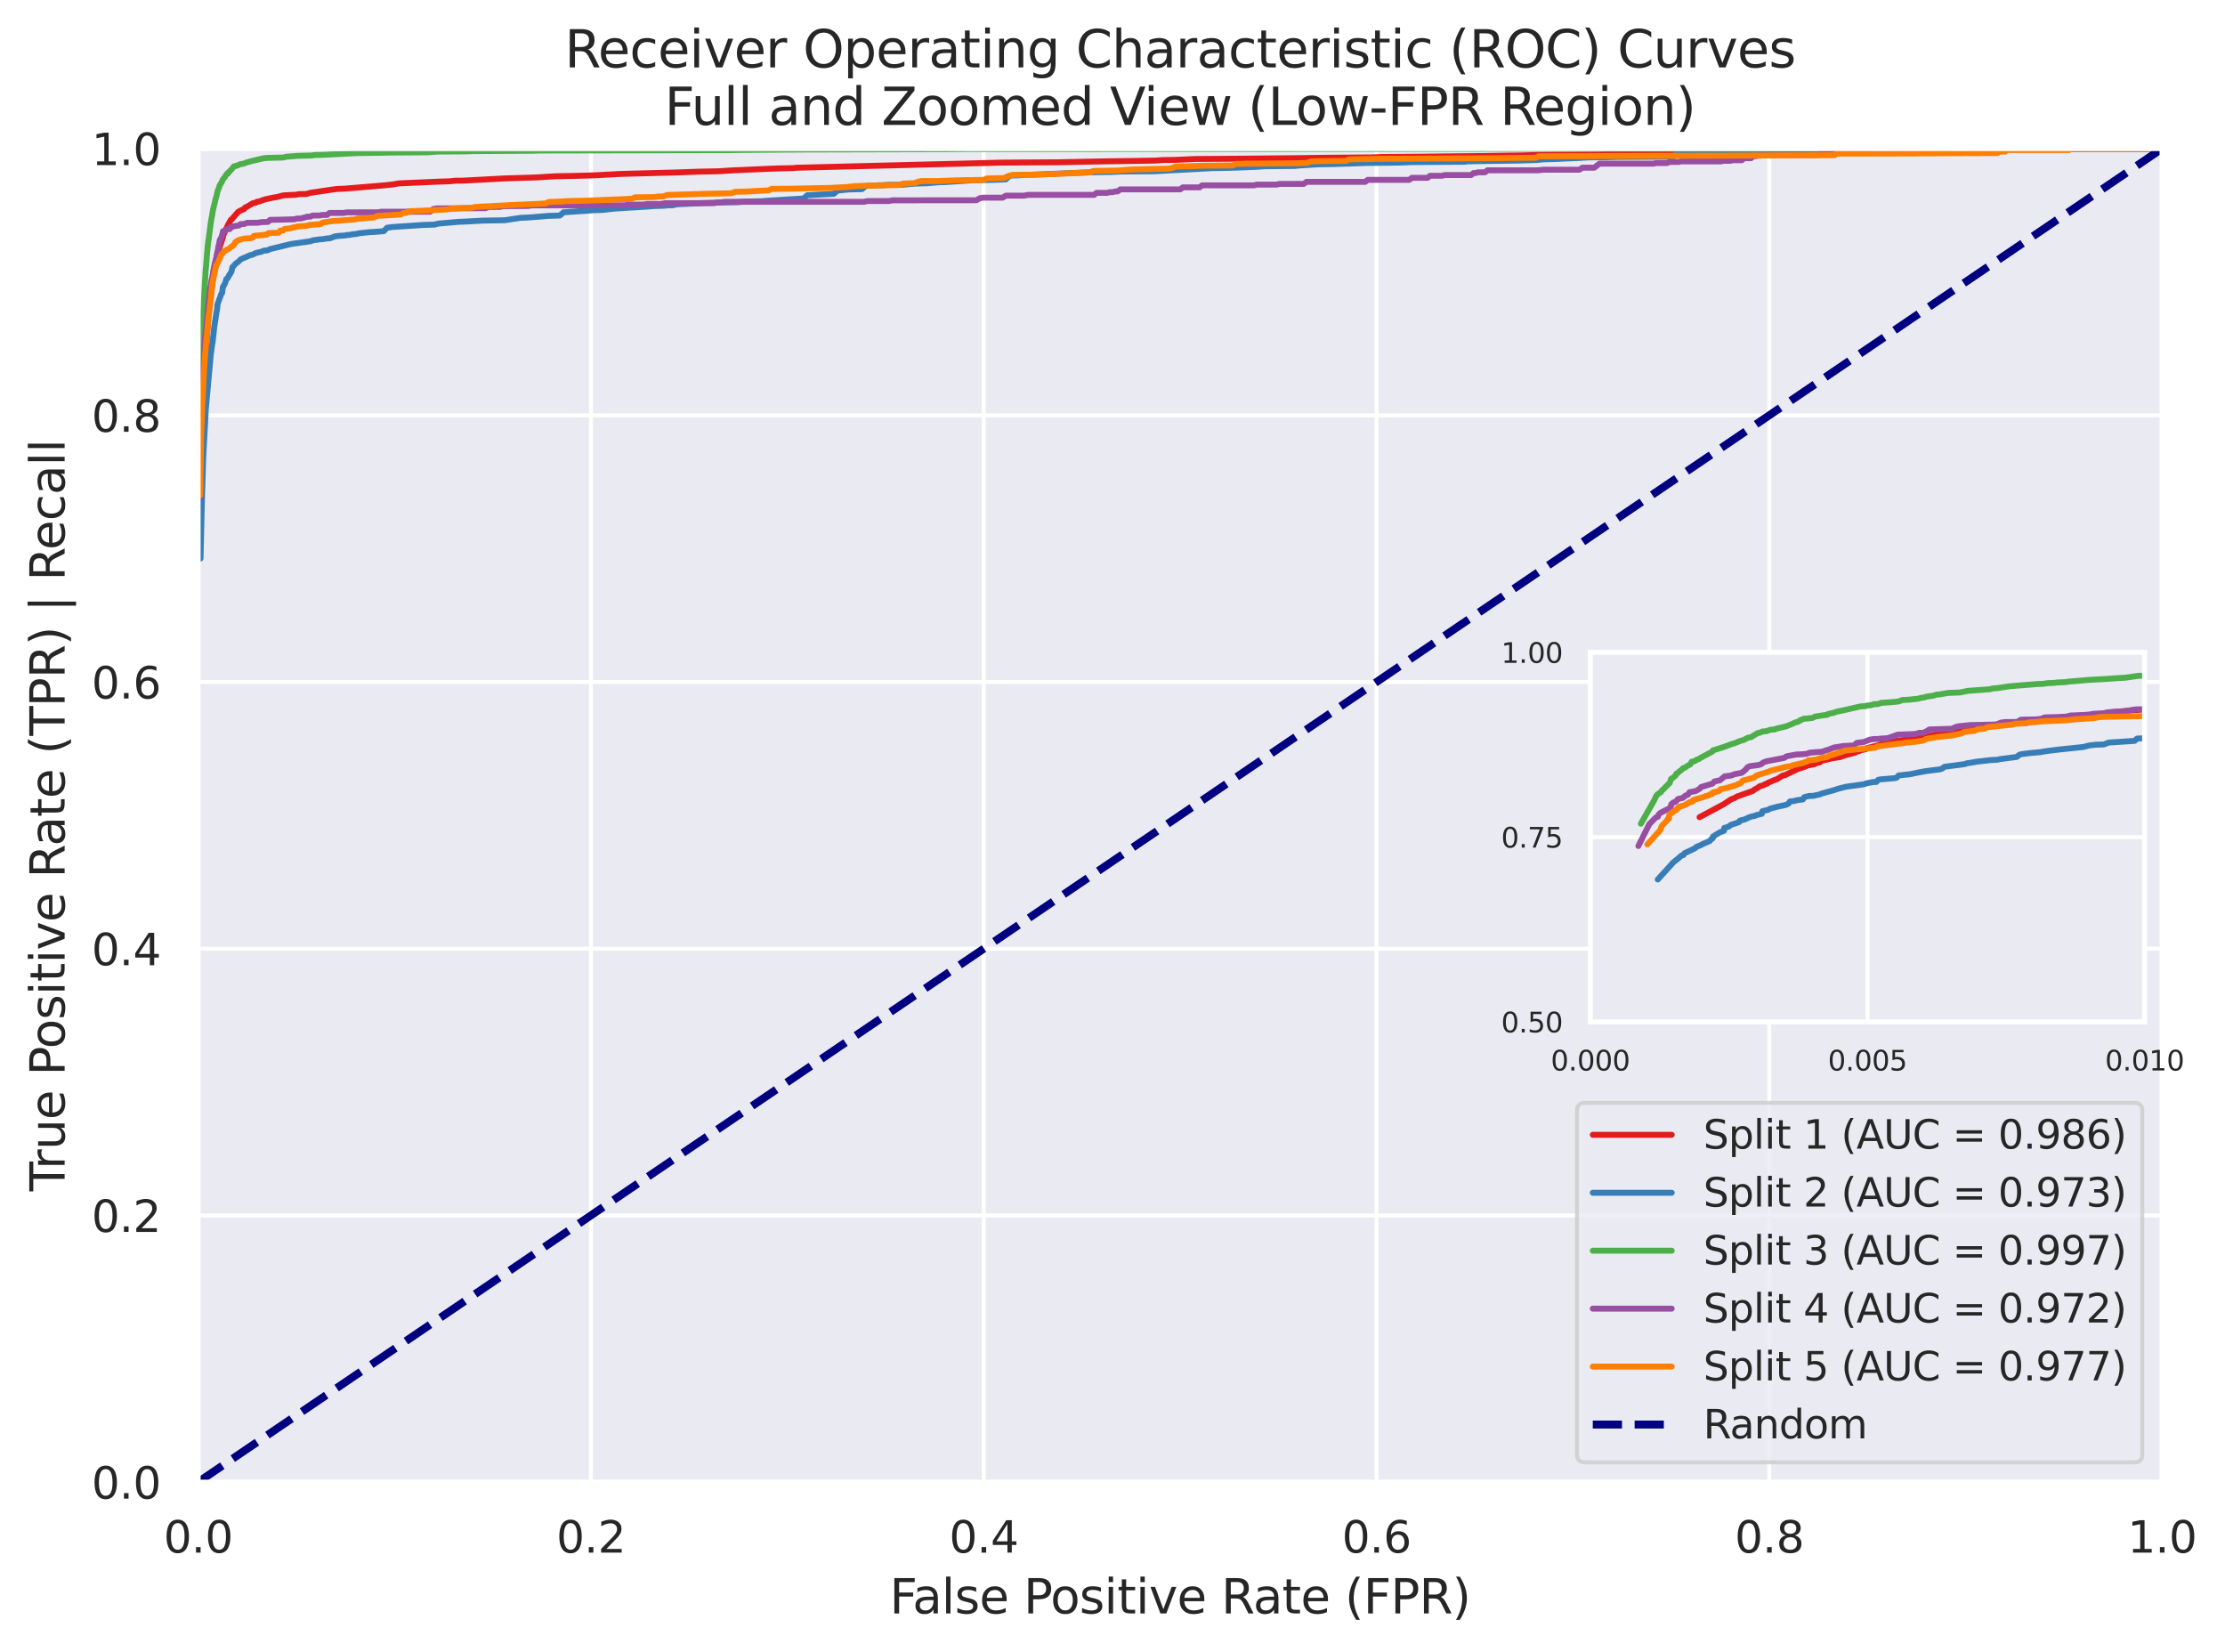 <?xml version="1.0" encoding="utf-8" standalone="no"?>
<!DOCTYPE svg PUBLIC "-//W3C//DTD SVG 1.1//EN"
  "http://www.w3.org/Graphics/SVG/1.1/DTD/svg11.dtd">
<svg xmlns:xlink="http://www.w3.org/1999/xlink" width="563.615pt" height="418.359pt" viewBox="0 0 563.615 418.359" xmlns="http://www.w3.org/2000/svg" version="1.1">
 <defs>
  <style type="text/css">*{stroke-linejoin: round; stroke-linecap: butt}</style>
 </defs>
 <g id="figure_1">
  <g id="patch_1">
   <path d="M 0 418.359 
L 563.615 418.359 
L 563.615 0 
L 0 0 
z
" style="fill: #ffffff"/>
  </g>
  <g id="axes_1">
   <g id="patch_2">
    <path d="M 50.193 375.399 
L 547.668 375.399 
L 547.668 37.635 
L 50.193 37.635 
z
" style="fill: #eaeaf2"/>
   </g>
   <g id="matplotlib.axis_1">
    <g id="xtick_1">
     <g id="line2d_1">
      <path d="M 50.193 375.399 
L 50.193 37.635 
" clip-path="url(#p29a775c709)" style="fill: none; stroke: #ffffff; stroke-linecap: round"/>
     </g>
     <g id="text_1">
      <!-- 0.0 -->
      <g style="fill: #262626" transform="translate(41.447 393.257) scale(0.11 -0.11)">
       <defs>
        <path id="DejaVuSans-30" d="M 2034 4250 
Q 1547 4250 1301 3770 
Q 1056 3291 1056 2328 
Q 1056 1369 1301 889 
Q 1547 409 2034 409 
Q 2525 409 2770 889 
Q 3016 1369 3016 2328 
Q 3016 3291 2770 3770 
Q 2525 4250 2034 4250 
z
M 2034 4750 
Q 2819 4750 3233 4129 
Q 3647 3509 3647 2328 
Q 3647 1150 3233 529 
Q 2819 -91 2034 -91 
Q 1250 -91 836 529 
Q 422 1150 422 2328 
Q 422 3509 836 4129 
Q 1250 4750 2034 4750 
z
" transform="scale(0.016)"/>
        <path id="DejaVuSans-2e" d="M 684 794 
L 1344 794 
L 1344 0 
L 684 0 
L 684 794 
z
" transform="scale(0.016)"/>
       </defs>
       <use xlink:href="#DejaVuSans-30"/>
       <use xlink:href="#DejaVuSans-2e" x="63.623"/>
       <use xlink:href="#DejaVuSans-30" x="95.41"/>
      </g>
     </g>
    </g>
    <g id="xtick_2">
     <g id="line2d_2">
      <path d="M 149.688 375.399 
L 149.688 37.635 
" clip-path="url(#p29a775c709)" style="fill: none; stroke: #ffffff; stroke-linecap: round"/>
     </g>
     <g id="text_2">
      <!-- 0.2 -->
      <g style="fill: #262626" transform="translate(140.942 393.257) scale(0.11 -0.11)">
       <defs>
        <path id="DejaVuSans-32" d="M 1228 531 
L 3431 531 
L 3431 0 
L 469 0 
L 469 531 
Q 828 903 1448 1529 
Q 2069 2156 2228 2338 
Q 2531 2678 2651 2914 
Q 2772 3150 2772 3378 
Q 2772 3750 2511 3984 
Q 2250 4219 1831 4219 
Q 1534 4219 1204 4116 
Q 875 4013 500 3803 
L 500 4441 
Q 881 4594 1212 4672 
Q 1544 4750 1819 4750 
Q 2544 4750 2975 4387 
Q 3406 4025 3406 3419 
Q 3406 3131 3298 2873 
Q 3191 2616 2906 2266 
Q 2828 2175 2409 1742 
Q 1991 1309 1228 531 
z
" transform="scale(0.016)"/>
       </defs>
       <use xlink:href="#DejaVuSans-30"/>
       <use xlink:href="#DejaVuSans-2e" x="63.623"/>
       <use xlink:href="#DejaVuSans-32" x="95.41"/>
      </g>
     </g>
    </g>
    <g id="xtick_3">
     <g id="line2d_3">
      <path d="M 249.183 375.399 
L 249.183 37.635 
" clip-path="url(#p29a775c709)" style="fill: none; stroke: #ffffff; stroke-linecap: round"/>
     </g>
     <g id="text_3">
      <!-- 0.4 -->
      <g style="fill: #262626" transform="translate(240.437 393.257) scale(0.11 -0.11)">
       <defs>
        <path id="DejaVuSans-34" d="M 2419 4116 
L 825 1625 
L 2419 1625 
L 2419 4116 
z
M 2253 4666 
L 3047 4666 
L 3047 1625 
L 3713 1625 
L 3713 1100 
L 3047 1100 
L 3047 0 
L 2419 0 
L 2419 1100 
L 313 1100 
L 313 1709 
L 2253 4666 
z
" transform="scale(0.016)"/>
       </defs>
       <use xlink:href="#DejaVuSans-30"/>
       <use xlink:href="#DejaVuSans-2e" x="63.623"/>
       <use xlink:href="#DejaVuSans-34" x="95.41"/>
      </g>
     </g>
    </g>
    <g id="xtick_4">
     <g id="line2d_4">
      <path d="M 348.678 375.399 
L 348.678 37.635 
" clip-path="url(#p29a775c709)" style="fill: none; stroke: #ffffff; stroke-linecap: round"/>
     </g>
     <g id="text_4">
      <!-- 0.6 -->
      <g style="fill: #262626" transform="translate(339.932 393.257) scale(0.11 -0.11)">
       <defs>
        <path id="DejaVuSans-36" d="M 2113 2584 
Q 1688 2584 1439 2293 
Q 1191 2003 1191 1497 
Q 1191 994 1439 701 
Q 1688 409 2113 409 
Q 2538 409 2786 701 
Q 3034 994 3034 1497 
Q 3034 2003 2786 2293 
Q 2538 2584 2113 2584 
z
M 3366 4563 
L 3366 3988 
Q 3128 4100 2886 4159 
Q 2644 4219 2406 4219 
Q 1781 4219 1451 3797 
Q 1122 3375 1075 2522 
Q 1259 2794 1537 2939 
Q 1816 3084 2150 3084 
Q 2853 3084 3261 2657 
Q 3669 2231 3669 1497 
Q 3669 778 3244 343 
Q 2819 -91 2113 -91 
Q 1303 -91 875 529 
Q 447 1150 447 2328 
Q 447 3434 972 4092 
Q 1497 4750 2381 4750 
Q 2619 4750 2861 4703 
Q 3103 4656 3366 4563 
z
" transform="scale(0.016)"/>
       </defs>
       <use xlink:href="#DejaVuSans-30"/>
       <use xlink:href="#DejaVuSans-2e" x="63.623"/>
       <use xlink:href="#DejaVuSans-36" x="95.41"/>
      </g>
     </g>
    </g>
    <g id="xtick_5">
     <g id="line2d_5">
      <path d="M 448.173 375.399 
L 448.173 37.635 
" clip-path="url(#p29a775c709)" style="fill: none; stroke: #ffffff; stroke-linecap: round"/>
     </g>
     <g id="text_5">
      <!-- 0.8 -->
      <g style="fill: #262626" transform="translate(439.427 393.257) scale(0.11 -0.11)">
       <defs>
        <path id="DejaVuSans-38" d="M 2034 2216 
Q 1584 2216 1326 1975 
Q 1069 1734 1069 1313 
Q 1069 891 1326 650 
Q 1584 409 2034 409 
Q 2484 409 2743 651 
Q 3003 894 3003 1313 
Q 3003 1734 2745 1975 
Q 2488 2216 2034 2216 
z
M 1403 2484 
Q 997 2584 770 2862 
Q 544 3141 544 3541 
Q 544 4100 942 4425 
Q 1341 4750 2034 4750 
Q 2731 4750 3128 4425 
Q 3525 4100 3525 3541 
Q 3525 3141 3298 2862 
Q 3072 2584 2669 2484 
Q 3125 2378 3379 2068 
Q 3634 1759 3634 1313 
Q 3634 634 3220 271 
Q 2806 -91 2034 -91 
Q 1263 -91 848 271 
Q 434 634 434 1313 
Q 434 1759 690 2068 
Q 947 2378 1403 2484 
z
M 1172 3481 
Q 1172 3119 1398 2916 
Q 1625 2713 2034 2713 
Q 2441 2713 2670 2916 
Q 2900 3119 2900 3481 
Q 2900 3844 2670 4047 
Q 2441 4250 2034 4250 
Q 1625 4250 1398 4047 
Q 1172 3844 1172 3481 
z
" transform="scale(0.016)"/>
       </defs>
       <use xlink:href="#DejaVuSans-30"/>
       <use xlink:href="#DejaVuSans-2e" x="63.623"/>
       <use xlink:href="#DejaVuSans-38" x="95.41"/>
      </g>
     </g>
    </g>
    <g id="xtick_6">
     <g id="line2d_6">
      <path d="M 547.668 375.399 
L 547.668 37.635 
" clip-path="url(#p29a775c709)" style="fill: none; stroke: #ffffff; stroke-linecap: round"/>
     </g>
     <g id="text_6">
      <!-- 1.0 -->
      <g style="fill: #262626" transform="translate(538.922 393.257) scale(0.11 -0.11)">
       <defs>
        <path id="DejaVuSans-31" d="M 794 531 
L 1825 531 
L 1825 4091 
L 703 3866 
L 703 4441 
L 1819 4666 
L 2450 4666 
L 2450 531 
L 3481 531 
L 3481 0 
L 794 0 
L 794 531 
z
" transform="scale(0.016)"/>
       </defs>
       <use xlink:href="#DejaVuSans-31"/>
       <use xlink:href="#DejaVuSans-2e" x="63.623"/>
       <use xlink:href="#DejaVuSans-30" x="95.41"/>
      </g>
     </g>
    </g>
    <g id="text_7">
     <!-- False Positive Rate (FPR) -->
     <g style="fill: #262626" transform="translate(225.345 408.663) scale(0.12 -0.12)">
      <defs>
       <path id="DejaVuSans-46" d="M 628 4666 
L 3309 4666 
L 3309 4134 
L 1259 4134 
L 1259 2759 
L 3109 2759 
L 3109 2228 
L 1259 2228 
L 1259 0 
L 628 0 
L 628 4666 
z
" transform="scale(0.016)"/>
       <path id="DejaVuSans-61" d="M 2194 1759 
Q 1497 1759 1228 1600 
Q 959 1441 959 1056 
Q 959 750 1161 570 
Q 1363 391 1709 391 
Q 2188 391 2477 730 
Q 2766 1069 2766 1631 
L 2766 1759 
L 2194 1759 
z
M 3341 1997 
L 3341 0 
L 2766 0 
L 2766 531 
Q 2569 213 2275 61 
Q 1981 -91 1556 -91 
Q 1019 -91 701 211 
Q 384 513 384 1019 
Q 384 1609 779 1909 
Q 1175 2209 1959 2209 
L 2766 2209 
L 2766 2266 
Q 2766 2663 2505 2880 
Q 2244 3097 1772 3097 
Q 1472 3097 1187 3025 
Q 903 2953 641 2809 
L 641 3341 
Q 956 3463 1253 3523 
Q 1550 3584 1831 3584 
Q 2591 3584 2966 3190 
Q 3341 2797 3341 1997 
z
" transform="scale(0.016)"/>
       <path id="DejaVuSans-6c" d="M 603 4863 
L 1178 4863 
L 1178 0 
L 603 0 
L 603 4863 
z
" transform="scale(0.016)"/>
       <path id="DejaVuSans-73" d="M 2834 3397 
L 2834 2853 
Q 2591 2978 2328 3040 
Q 2066 3103 1784 3103 
Q 1356 3103 1142 2972 
Q 928 2841 928 2578 
Q 928 2378 1081 2264 
Q 1234 2150 1697 2047 
L 1894 2003 
Q 2506 1872 2764 1633 
Q 3022 1394 3022 966 
Q 3022 478 2636 193 
Q 2250 -91 1575 -91 
Q 1294 -91 989 -36 
Q 684 19 347 128 
L 347 722 
Q 666 556 975 473 
Q 1284 391 1588 391 
Q 1994 391 2212 530 
Q 2431 669 2431 922 
Q 2431 1156 2273 1281 
Q 2116 1406 1581 1522 
L 1381 1569 
Q 847 1681 609 1914 
Q 372 2147 372 2553 
Q 372 3047 722 3315 
Q 1072 3584 1716 3584 
Q 2034 3584 2315 3537 
Q 2597 3491 2834 3397 
z
" transform="scale(0.016)"/>
       <path id="DejaVuSans-65" d="M 3597 1894 
L 3597 1613 
L 953 1613 
Q 991 1019 1311 708 
Q 1631 397 2203 397 
Q 2534 397 2845 478 
Q 3156 559 3463 722 
L 3463 178 
Q 3153 47 2828 -22 
Q 2503 -91 2169 -91 
Q 1331 -91 842 396 
Q 353 884 353 1716 
Q 353 2575 817 3079 
Q 1281 3584 2069 3584 
Q 2775 3584 3186 3129 
Q 3597 2675 3597 1894 
z
M 3022 2063 
Q 3016 2534 2758 2815 
Q 2500 3097 2075 3097 
Q 1594 3097 1305 2825 
Q 1016 2553 972 2059 
L 3022 2063 
z
" transform="scale(0.016)"/>
       <path id="DejaVuSans-20" transform="scale(0.016)"/>
       <path id="DejaVuSans-50" d="M 1259 4147 
L 1259 2394 
L 2053 2394 
Q 2494 2394 2734 2622 
Q 2975 2850 2975 3272 
Q 2975 3691 2734 3919 
Q 2494 4147 2053 4147 
L 1259 4147 
z
M 628 4666 
L 2053 4666 
Q 2838 4666 3239 4311 
Q 3641 3956 3641 3272 
Q 3641 2581 3239 2228 
Q 2838 1875 2053 1875 
L 1259 1875 
L 1259 0 
L 628 0 
L 628 4666 
z
" transform="scale(0.016)"/>
       <path id="DejaVuSans-6f" d="M 1959 3097 
Q 1497 3097 1228 2736 
Q 959 2375 959 1747 
Q 959 1119 1226 758 
Q 1494 397 1959 397 
Q 2419 397 2687 759 
Q 2956 1122 2956 1747 
Q 2956 2369 2687 2733 
Q 2419 3097 1959 3097 
z
M 1959 3584 
Q 2709 3584 3137 3096 
Q 3566 2609 3566 1747 
Q 3566 888 3137 398 
Q 2709 -91 1959 -91 
Q 1206 -91 779 398 
Q 353 888 353 1747 
Q 353 2609 779 3096 
Q 1206 3584 1959 3584 
z
" transform="scale(0.016)"/>
       <path id="DejaVuSans-69" d="M 603 3500 
L 1178 3500 
L 1178 0 
L 603 0 
L 603 3500 
z
M 603 4863 
L 1178 4863 
L 1178 4134 
L 603 4134 
L 603 4863 
z
" transform="scale(0.016)"/>
       <path id="DejaVuSans-74" d="M 1172 4494 
L 1172 3500 
L 2356 3500 
L 2356 3053 
L 1172 3053 
L 1172 1153 
Q 1172 725 1289 603 
Q 1406 481 1766 481 
L 2356 481 
L 2356 0 
L 1766 0 
Q 1100 0 847 248 
Q 594 497 594 1153 
L 594 3053 
L 172 3053 
L 172 3500 
L 594 3500 
L 594 4494 
L 1172 4494 
z
" transform="scale(0.016)"/>
       <path id="DejaVuSans-76" d="M 191 3500 
L 800 3500 
L 1894 563 
L 2988 3500 
L 3597 3500 
L 2284 0 
L 1503 0 
L 191 3500 
z
" transform="scale(0.016)"/>
       <path id="DejaVuSans-52" d="M 2841 2188 
Q 3044 2119 3236 1894 
Q 3428 1669 3622 1275 
L 4263 0 
L 3584 0 
L 2988 1197 
Q 2756 1666 2539 1819 
Q 2322 1972 1947 1972 
L 1259 1972 
L 1259 0 
L 628 0 
L 628 4666 
L 2053 4666 
Q 2853 4666 3247 4331 
Q 3641 3997 3641 3322 
Q 3641 2881 3436 2590 
Q 3231 2300 2841 2188 
z
M 1259 4147 
L 1259 2491 
L 2053 2491 
Q 2509 2491 2742 2702 
Q 2975 2913 2975 3322 
Q 2975 3731 2742 3939 
Q 2509 4147 2053 4147 
L 1259 4147 
z
" transform="scale(0.016)"/>
       <path id="DejaVuSans-28" d="M 1984 4856 
Q 1566 4138 1362 3434 
Q 1159 2731 1159 2009 
Q 1159 1288 1364 580 
Q 1569 -128 1984 -844 
L 1484 -844 
Q 1016 -109 783 600 
Q 550 1309 550 2009 
Q 550 2706 781 3412 
Q 1013 4119 1484 4856 
L 1984 4856 
z
" transform="scale(0.016)"/>
       <path id="DejaVuSans-29" d="M 513 4856 
L 1013 4856 
Q 1481 4119 1714 3412 
Q 1947 2706 1947 2009 
Q 1947 1309 1714 600 
Q 1481 -109 1013 -844 
L 513 -844 
Q 928 -128 1133 580 
Q 1338 1288 1338 2009 
Q 1338 2731 1133 3434 
Q 928 4138 513 4856 
z
" transform="scale(0.016)"/>
      </defs>
      <use xlink:href="#DejaVuSans-46"/>
      <use xlink:href="#DejaVuSans-61" x="48.395"/>
      <use xlink:href="#DejaVuSans-6c" x="109.674"/>
      <use xlink:href="#DejaVuSans-73" x="137.457"/>
      <use xlink:href="#DejaVuSans-65" x="189.557"/>
      <use xlink:href="#DejaVuSans-20" x="251.08"/>
      <use xlink:href="#DejaVuSans-50" x="282.867"/>
      <use xlink:href="#DejaVuSans-6f" x="339.545"/>
      <use xlink:href="#DejaVuSans-73" x="400.727"/>
      <use xlink:href="#DejaVuSans-69" x="452.826"/>
      <use xlink:href="#DejaVuSans-74" x="480.609"/>
      <use xlink:href="#DejaVuSans-69" x="519.818"/>
      <use xlink:href="#DejaVuSans-76" x="547.602"/>
      <use xlink:href="#DejaVuSans-65" x="606.781"/>
      <use xlink:href="#DejaVuSans-20" x="668.305"/>
      <use xlink:href="#DejaVuSans-52" x="700.092"/>
      <use xlink:href="#DejaVuSans-61" x="767.324"/>
      <use xlink:href="#DejaVuSans-74" x="828.604"/>
      <use xlink:href="#DejaVuSans-65" x="867.812"/>
      <use xlink:href="#DejaVuSans-20" x="929.336"/>
      <use xlink:href="#DejaVuSans-28" x="961.123"/>
      <use xlink:href="#DejaVuSans-46" x="1000.137"/>
      <use xlink:href="#DejaVuSans-50" x="1057.656"/>
      <use xlink:href="#DejaVuSans-52" x="1117.959"/>
      <use xlink:href="#DejaVuSans-29" x="1187.441"/>
     </g>
    </g>
   </g>
   <g id="matplotlib.axis_2">
    <g id="ytick_1">
     <g id="line2d_7">
      <path d="M 50.193 375.399 
L 547.668 375.399 
" clip-path="url(#p29a775c709)" style="fill: none; stroke: #ffffff; stroke-linecap: round"/>
     </g>
     <g id="text_8">
      <!-- 0.0 -->
      <g style="fill: #262626" transform="translate(23.2 379.578) scale(0.11 -0.11)">
       <use xlink:href="#DejaVuSans-30"/>
       <use xlink:href="#DejaVuSans-2e" x="63.623"/>
       <use xlink:href="#DejaVuSans-30" x="95.41"/>
      </g>
     </g>
    </g>
    <g id="ytick_2">
     <g id="line2d_8">
      <path d="M 50.193 307.846 
L 547.668 307.846 
" clip-path="url(#p29a775c709)" style="fill: none; stroke: #ffffff; stroke-linecap: round"/>
     </g>
     <g id="text_9">
      <!-- 0.2 -->
      <g style="fill: #262626" transform="translate(23.2 312.025) scale(0.11 -0.11)">
       <use xlink:href="#DejaVuSans-30"/>
       <use xlink:href="#DejaVuSans-2e" x="63.623"/>
       <use xlink:href="#DejaVuSans-32" x="95.41"/>
      </g>
     </g>
    </g>
    <g id="ytick_3">
     <g id="line2d_9">
      <path d="M 50.193 240.294 
L 547.668 240.294 
" clip-path="url(#p29a775c709)" style="fill: none; stroke: #ffffff; stroke-linecap: round"/>
     </g>
     <g id="text_10">
      <!-- 0.4 -->
      <g style="fill: #262626" transform="translate(23.2 244.473) scale(0.11 -0.11)">
       <use xlink:href="#DejaVuSans-30"/>
       <use xlink:href="#DejaVuSans-2e" x="63.623"/>
       <use xlink:href="#DejaVuSans-34" x="95.41"/>
      </g>
     </g>
    </g>
    <g id="ytick_4">
     <g id="line2d_10">
      <path d="M 50.193 172.741 
L 547.668 172.741 
" clip-path="url(#p29a775c709)" style="fill: none; stroke: #ffffff; stroke-linecap: round"/>
     </g>
     <g id="text_11">
      <!-- 0.6 -->
      <g style="fill: #262626" transform="translate(23.2 176.92) scale(0.11 -0.11)">
       <use xlink:href="#DejaVuSans-30"/>
       <use xlink:href="#DejaVuSans-2e" x="63.623"/>
       <use xlink:href="#DejaVuSans-36" x="95.41"/>
      </g>
     </g>
    </g>
    <g id="ytick_5">
     <g id="line2d_11">
      <path d="M 50.193 105.188 
L 547.668 105.188 
" clip-path="url(#p29a775c709)" style="fill: none; stroke: #ffffff; stroke-linecap: round"/>
     </g>
     <g id="text_12">
      <!-- 0.8 -->
      <g style="fill: #262626" transform="translate(23.2 109.367) scale(0.11 -0.11)">
       <use xlink:href="#DejaVuSans-30"/>
       <use xlink:href="#DejaVuSans-2e" x="63.623"/>
       <use xlink:href="#DejaVuSans-38" x="95.41"/>
      </g>
     </g>
    </g>
    <g id="ytick_6">
     <g id="line2d_12">
      <path d="M 50.193 37.635 
L 547.668 37.635 
" clip-path="url(#p29a775c709)" style="fill: none; stroke: #ffffff; stroke-linecap: round"/>
     </g>
     <g id="text_13">
      <!-- 1.0 -->
      <g style="fill: #262626" transform="translate(23.2 41.814) scale(0.11 -0.11)">
       <use xlink:href="#DejaVuSans-31"/>
       <use xlink:href="#DejaVuSans-2e" x="63.623"/>
       <use xlink:href="#DejaVuSans-30" x="95.41"/>
      </g>
     </g>
    </g>
    <g id="text_14">
     <!-- True Positive Rate (TPR) | Recall -->
     <g style="fill: #262626" transform="translate(16.371 301.729) rotate(-90) scale(0.12 -0.12)">
      <defs>
       <path id="DejaVuSans-54" d="M -19 4666 
L 3928 4666 
L 3928 4134 
L 2272 4134 
L 2272 0 
L 1638 0 
L 1638 4134 
L -19 4134 
L -19 4666 
z
" transform="scale(0.016)"/>
       <path id="DejaVuSans-72" d="M 2631 2963 
Q 2534 3019 2420 3045 
Q 2306 3072 2169 3072 
Q 1681 3072 1420 2755 
Q 1159 2438 1159 1844 
L 1159 0 
L 581 0 
L 581 3500 
L 1159 3500 
L 1159 2956 
Q 1341 3275 1631 3429 
Q 1922 3584 2338 3584 
Q 2397 3584 2469 3576 
Q 2541 3569 2628 3553 
L 2631 2963 
z
" transform="scale(0.016)"/>
       <path id="DejaVuSans-75" d="M 544 1381 
L 544 3500 
L 1119 3500 
L 1119 1403 
Q 1119 906 1312 657 
Q 1506 409 1894 409 
Q 2359 409 2629 706 
Q 2900 1003 2900 1516 
L 2900 3500 
L 3475 3500 
L 3475 0 
L 2900 0 
L 2900 538 
Q 2691 219 2414 64 
Q 2138 -91 1772 -91 
Q 1169 -91 856 284 
Q 544 659 544 1381 
z
M 1991 3584 
L 1991 3584 
z
" transform="scale(0.016)"/>
       <path id="DejaVuSans-7c" d="M 1344 4891 
L 1344 -1509 
L 813 -1509 
L 813 4891 
L 1344 4891 
z
" transform="scale(0.016)"/>
       <path id="DejaVuSans-63" d="M 3122 3366 
L 3122 2828 
Q 2878 2963 2633 3030 
Q 2388 3097 2138 3097 
Q 1578 3097 1268 2742 
Q 959 2388 959 1747 
Q 959 1106 1268 751 
Q 1578 397 2138 397 
Q 2388 397 2633 464 
Q 2878 531 3122 666 
L 3122 134 
Q 2881 22 2623 -34 
Q 2366 -91 2075 -91 
Q 1284 -91 818 406 
Q 353 903 353 1747 
Q 353 2603 823 3093 
Q 1294 3584 2113 3584 
Q 2378 3584 2631 3529 
Q 2884 3475 3122 3366 
z
" transform="scale(0.016)"/>
      </defs>
      <use xlink:href="#DejaVuSans-54"/>
      <use xlink:href="#DejaVuSans-72" x="46.334"/>
      <use xlink:href="#DejaVuSans-75" x="87.447"/>
      <use xlink:href="#DejaVuSans-65" x="150.826"/>
      <use xlink:href="#DejaVuSans-20" x="212.35"/>
      <use xlink:href="#DejaVuSans-50" x="244.137"/>
      <use xlink:href="#DejaVuSans-6f" x="300.814"/>
      <use xlink:href="#DejaVuSans-73" x="361.996"/>
      <use xlink:href="#DejaVuSans-69" x="414.096"/>
      <use xlink:href="#DejaVuSans-74" x="441.879"/>
      <use xlink:href="#DejaVuSans-69" x="481.088"/>
      <use xlink:href="#DejaVuSans-76" x="508.871"/>
      <use xlink:href="#DejaVuSans-65" x="568.051"/>
      <use xlink:href="#DejaVuSans-20" x="629.574"/>
      <use xlink:href="#DejaVuSans-52" x="661.361"/>
      <use xlink:href="#DejaVuSans-61" x="728.594"/>
      <use xlink:href="#DejaVuSans-74" x="789.873"/>
      <use xlink:href="#DejaVuSans-65" x="829.082"/>
      <use xlink:href="#DejaVuSans-20" x="890.605"/>
      <use xlink:href="#DejaVuSans-28" x="922.393"/>
      <use xlink:href="#DejaVuSans-54" x="961.406"/>
      <use xlink:href="#DejaVuSans-50" x="1022.49"/>
      <use xlink:href="#DejaVuSans-52" x="1082.793"/>
      <use xlink:href="#DejaVuSans-29" x="1152.275"/>
      <use xlink:href="#DejaVuSans-20" x="1191.289"/>
      <use xlink:href="#DejaVuSans-7c" x="1223.076"/>
      <use xlink:href="#DejaVuSans-20" x="1256.768"/>
      <use xlink:href="#DejaVuSans-52" x="1288.555"/>
      <use xlink:href="#DejaVuSans-65" x="1353.537"/>
      <use xlink:href="#DejaVuSans-63" x="1415.061"/>
      <use xlink:href="#DejaVuSans-61" x="1470.041"/>
      <use xlink:href="#DejaVuSans-6c" x="1531.32"/>
      <use xlink:href="#DejaVuSans-6c" x="1559.104"/>
     </g>
    </g>
   </g>
   <g id="line2d_13">
    <path d="M 547.668 37.635 
L 494.056 37.744 
L 492.863 37.815 
L 477.082 37.886 
L 476.339 37.957 
L 470.256 38.066 
L 469.382 38.137 
L 459.353 38.246 
L 458.558 38.317 
L 456.993 38.356 
L 455.373 38.598 
L 451.387 38.682 
L 449.42 38.721 
L 445.887 38.721 
L 444.651 38.837 
L 413.87 38.936 
L 410.648 39 
L 406.331 39.1 
L 404.406 39.139 
L 389.649 39.248 
L 385.824 39.365 
L 378.205 39.472 
L 376.054 39.511 
L 365.805 39.618 
L 361.35 39.678 
L 350.227 39.755 
L 347.807 39.862 
L 335.69 39.963 
L 328.211 40.057 
L 317.428 40.16 
L 313.268 40.199 
L 302.607 40.274 
L 297.541 40.505 
L 294.606 40.534 
L 292.664 40.674 
L 287.916 40.758 
L 279.768 40.868 
L 268.286 41.097 
L 253.777 41.187 
L 201.844 42.484 
L 200.752 42.587 
L 197.438 42.647 
L 195.045 42.736 
L 185.796 43.136 
L 182.027 43.378 
L 176.935 43.48 
L 171.972 43.665 
L 158.771 44.011 
L 156.677 44.08 
L 150.88 44.396 
L 148.874 44.46 
L 145.851 44.545 
L 140.744 44.643 
L 136.089 44.926 
L 134.275 44.995 
L 130.515 45.109 
L 127.736 45.193 
L 119.5 45.637 
L 116.938 45.767 
L 115.415 45.767 
L 113.831 45.921 
L 111.199 46.005 
L 101.009 46.446 
L 99.537 46.718 
L 97.446 46.935 
L 87.317 47.786 
L 85.373 47.857 
L 83.928 48.05 
L 78.572 48.847 
L 77.582 49.14 
L 75.889 49.166 
L 74.826 49.333 
L 72.944 49.417 
L 71.729 49.494 
L 70.981 49.687 
L 70.284 49.874 
L 68.85 50.122 
L 67.238 50.478 
L 66.404 50.745 
L 65.657 51.047 
L 65.089 51.092 
L 64.766 51.352 
L 64.075 51.455 
L 62.485 52.41 
L 62.091 52.556 
L 61.814 52.962 
L 61.344 53.12 
L 60.347 53.635 
L 58.673 55.576 
L 58.51 55.631 
L 57.831 56.82 
L 57.141 58.281 
L 56.816 59.062 
L 56.659 59.281 
L 56.498 59.993 
L 56.063 61.316 
L 55.918 61.77 
L 55.121 63.929 
L 54.869 65.038 
L 54.696 65.915 
L 54.66 65.954 
L 54.397 67.511 
L 54.293 67.733 
L 53.905 70.769 
L 53.428 74.45 
L 53.19 76.176 
L 52.8 79.599 
L 52.637 82.256 
L 52.266 87.266 
L 52.104 90.283 
L 51.898 94.696 
L 51.73 98.512 
L 51.391 107.03 
L 51.174 112.979 
L 51.174 112.979 
" clip-path="url(#p29a775c709)" style="fill: none; stroke: #e41a1c; stroke-width: 1.5; stroke-linecap: round"/>
   </g>
   <g id="line2d_14">
    <path d="M 547.668 37.635 
L 508.522 37.697 
L 508.073 37.821 
L 497.807 37.882 
L 495.5 38.006 
L 478.133 38.068 
L 476.594 38.129 
L 471.889 38.22 
L 470.794 38.282 
L 462.636 38.343 
L 461.545 38.529 
L 438.276 38.619 
L 436.321 38.681 
L 431.726 38.743 
L 430.273 38.805 
L 424.695 38.866 
L 423.885 39.682 
L 409.784 39.744 
L 407.405 39.806 
L 402.314 39.868 
L 399.29 40.053 
L 396.857 40.143 
L 394.325 40.267 
L 390.901 40.361 
L 389.141 40.546 
L 386.593 40.608 
L 384.745 40.668 
L 377.892 40.759 
L 372.485 40.849 
L 371.802 40.849 
L 370.974 40.971 
L 357.494 41.065 
L 354.549 41.188 
L 345.888 41.282 
L 341.871 41.433 
L 339.755 41.495 
L 337.79 41.557 
L 333.953 41.619 
L 329.068 41.921 
L 327.996 42.043 
L 320.426 42.103 
L 318.435 42.254 
L 316.285 42.343 
L 311.223 42.523 
L 307.081 42.585 
L 292.448 43.382 
L 284.046 43.442 
L 281.407 43.566 
L 276.333 43.628 
L 262.084 44.226 
L 259.912 44.283 
L 257.536 44.435 
L 256.616 44.435 
L 255.719 44.554 
L 254.761 45.432 
L 250.785 45.582 
L 246.668 45.644 
L 239.151 46.141 
L 238.101 46.141 
L 234.809 46.417 
L 231.838 46.506 
L 228.348 46.799 
L 225.339 46.799 
L 223.488 46.921 
L 222.594 46.921 
L 220.4 47.04 
L 219.309 47.1 
L 218.345 47.916 
L 215.104 47.978 
L 212.141 48.276 
L 211.211 49.091 
L 204.466 49.453 
L 203.594 50.269 
L 194.729 50.819 
L 192.831 50.97 
L 188.846 51.064 
L 186.644 51.219 
L 183.254 51.281 
L 180.449 51.367 
L 178.309 51.429 
L 174.472 51.609 
L 171.37 51.76 
L 170.359 52.007 
L 169.238 52.007 
L 168.047 52.126 
L 165.779 52.188 
L 163.837 52.338 
L 155.699 52.83 
L 152.407 53.189 
L 150.463 53.25 
L 142.754 53.771 
L 141.82 54.587 
L 138.876 54.681 
L 133.981 55.078 
L 131.914 55.171 
L 127.785 55.786 
L 122.272 55.88 
L 117.706 56.128 
L 116.1 56.188 
L 110.978 56.64 
L 110.072 56.885 
L 107.275 56.975 
L 99.512 57.489 
L 98.047 57.676 
L 97.218 58.552 
L 94.889 58.736 
L 93.641 58.796 
L 91.009 59.072 
L 90.17 59.278 
L 89.555 59.306 
L 88.324 59.521 
L 87.828 59.521 
L 87.484 59.644 
L 85.916 59.737 
L 84.908 59.858 
L 83.506 60.376 
L 82.924 60.376 
L 81.867 60.556 
L 80.856 60.642 
L 80.011 60.764 
L 79.175 60.885 
L 78.725 61.093 
L 73.9 61.772 
L 73.114 61.951 
L 68.431 63.087 
L 67.717 63.415 
L 66.861 63.475 
L 66.059 63.811 
L 65.553 63.903 
L 64.754 64.113 
L 63.834 64.567 
L 63.447 64.595 
L 60.958 65.692 
L 60.452 66.213 
L 59.689 66.785 
L 58.951 67.635 
L 58.86 67.663 
L 58.656 68.722 
L 58.18 69.578 
L 58.105 69.578 
L 57.658 70.475 
L 57.575 70.475 
L 57.44 70.653 
L 57.355 70.653 
L 57.025 71.72 
L 56.587 72.55 
L 56.535 72.55 
L 56.444 72.735 
L 56.263 74.215 
L 56.069 74.406 
L 55.1 77.065 
L 54.996 78.348 
L 54.919 78.65 
L 54.673 80.18 
L 54.485 81.456 
L 54.27 82.849 
L 53.85 86.715 
L 53.813 86.715 
L 53.372 89.948 
L 53.224 91.709 
L 52.115 103.787 
L 51.972 106.795 
L 51.603 113.52 
L 51.486 115.961 
L 51.142 126.66 
L 50.799 141.456 
L 50.799 141.456 
" clip-path="url(#p29a775c709)" style="fill: none; stroke: #377eb8; stroke-width: 1.5; stroke-linecap: round"/>
   </g>
   <g id="line2d_15">
    <path d="M 547.668 37.635 
L 244.606 37.729 
L 240.045 37.78 
L 204.353 37.866 
L 199.096 37.898 
L 187.428 37.984 
L 184.972 38.034 
L 136.731 38.129 
L 134.861 38.191 
L 119.623 38.274 
L 118.263 38.336 
L 110.671 38.398 
L 108.423 38.578 
L 99.113 38.64 
L 97.179 38.691 
L 90.541 38.774 
L 84.08 39.11 
L 82.846 39.172 
L 81.529 39.223 
L 79.535 39.255 
L 79.203 39.379 
L 75.401 39.473 
L 72.936 39.672 
L 72.591 39.672 
L 71.7 39.903 
L 67.682 39.997 
L 67.017 40.059 
L 66.61 40.123 
L 63.414 40.873 
L 63.139 41.007 
L 62.633 41.09 
L 62.098 41.299 
L 61.526 41.49 
L 60.832 41.592 
L 60.301 41.85 
L 59.704 42.054 
L 59.226 42.15 
L 58.674 42.883 
L 58.545 42.98 
L 58.368 43.178 
L 58.24 43.324 
L 58.075 43.544 
L 57.903 43.606 
L 57.707 44.007 
L 57.495 44.007 
L 57.282 44.34 
L 57.235 44.34 
L 57.017 44.791 
L 56.83 44.98 
L 56.672 45.206 
L 56.634 45.206 
L 56.431 45.537 
L 56.39 45.537 
L 56.171 46.129 
L 55.613 47.024 
L 55.481 47.559 
L 55.108 48.409 
L 54.859 49.597 
L 54.649 50.308 
L 54.618 50.308 
L 54.407 51.399 
L 54.325 51.628 
L 53.957 53.139 
L 53.641 55.049 
L 53.582 55.237 
L 53.327 56.874 
L 53.252 57.519 
L 52.846 60.623 
L 52.8 60.761 
L 52.636 62.211 
L 52.396 64.874 
L 52.185 67.648 
L 52.09 68.468 
L 51.294 82.457 
L 51.139 87.065 
L 50.837 100.721 
L 50.647 115.964 
L 50.647 115.964 
" clip-path="url(#p29a775c709)" style="fill: none; stroke: #4daf4a; stroke-width: 1.5; stroke-linecap: round"/>
   </g>
   <g id="line2d_16">
    <path d="M 547.668 37.635 
L 488.326 37.635 
L 487.542 37.821 
L 486.631 37.821 
L 486.181 37.965 
L 480.123 37.965 
L 479.092 38.109 
L 462.968 38.109 
L 462.38 38.621 
L 461.789 38.621 
L 461.132 38.765 
L 460.562 39.276 
L 446.837 39.276 
L 446.231 39.42 
L 445.302 39.42 
L 444.758 39.564 
L 444.161 39.564 
L 443.531 40.076 
L 441.779 40.076 
L 441.224 40.588 
L 438.885 40.588 
L 438.364 40.732 
L 436.529 40.732 
L 435.984 40.876 
L 425.75 40.876 
L 425.257 41.02 
L 422.889 41.02 
L 422.289 41.308 
L 419.439 41.308 
L 418.881 41.452 
L 405.149 41.452 
L 403.844 42.475 
L 400.846 42.475 
L 400.033 42.987 
L 390.994 42.987 
L 389.626 43.131 
L 376.782 43.131 
L 376.17 43.643 
L 374.373 43.643 
L 373.837 43.829 
L 373.257 43.829 
L 372.641 44.34 
L 365.916 44.34 
L 365.27 44.526 
L 362.226 44.526 
L 361.637 45.038 
L 357.629 45.038 
L 356.988 45.55 
L 346.45 45.55 
L 345.84 46.061 
L 330.946 46.061 
L 330.259 46.573 
L 324.161 46.573 
L 323.38 46.759 
L 318.357 46.759 
L 317.669 46.945 
L 304.512 46.945 
L 303.849 47.456 
L 299.63 47.456 
L 298.958 47.968 
L 283.792 47.968 
L 283.113 48.48 
L 282.502 48.48 
L 281.857 48.666 
L 281.126 48.666 
L 280.408 48.852 
L 277.749 48.852 
L 277.162 49.363 
L 260.423 49.363 
L 259.408 49.549 
L 254.8 49.549 
L 253.984 50.061 
L 249.052 50.061 
L 248.181 50.205 
L 247.32 50.717 
L 226.033 50.741 
L 225.17 50.926 
L 219.691 50.926 
L 218.908 51.112 
L 183.542 51.112 
L 182.66 51.256 
L 181.814 51.256 
L 180.912 51.442 
L 168.464 51.466 
L 167.384 51.652 
L 163.931 51.652 
L 163.036 51.816 
L 159.19 51.816 
L 158.365 52.002 
L 134.62 52.026 
L 133.767 52.17 
L 127.527 52.218 
L 126.675 52.404 
L 123.815 52.404 
L 122.965 52.734 
L 118.817 52.758 
L 110.756 52.782 
L 109.796 52.926 
L 108.955 53.624 
L 96.537 53.624 
L 95.853 53.768 
L 87.787 53.792 
L 87.105 53.936 
L 83.455 53.936 
L 82.856 54.448 
L 81.627 54.448 
L 80.945 54.591 
L 79.167 54.591 
L 78.596 54.879 
L 77.873 54.879 
L 76.228 55.335 
L 75.177 55.36 
L 74.539 55.545 
L 70.925 55.642 
L 68.408 55.69 
L 67.89 56.202 
L 66.145 56.274 
L 65.315 56.418 
L 62.559 56.442 
L 61.872 56.73 
L 60.873 56.778 
L 60.558 57.114 
L 59.017 57.33 
L 58.807 57.522 
L 58.392 57.522 
L 58.166 58.034 
L 57.444 58.058 
L 57.018 58.388 
L 56.792 58.556 
L 56.499 58.556 
L 56.135 60.077 
L 56.057 60.077 
L 55.77 60.831 
L 55.66 60.831 
L 55.462 62.142 
L 55.399 62.142 
L 55.344 62.286 
L 55.143 63.689 
L 55.096 63.689 
L 54.754 65.64 
L 54.708 65.688 
L 54.581 66.296 
L 54.545 66.32 
L 54.269 67.378 
L 54.132 68.331 
L 54.058 68.403 
L 53.916 69.499 
L 53.641 70.884 
L 53.602 70.884 
L 53.474 71.729 
L 53.332 72.619 
L 53.237 72.883 
L 53.076 74.989 
L 53.011 75.037 
L 52.673 78.086 
L 52.465 80.434 
L 52.381 81.13 
L 52.192 83.409 
L 52.163 83.481 
L 51.99 85.072 
L 51.955 85.144 
L 51.8 87.222 
L 51.726 88.768 
L 51.308 96.611 
L 51.139 101.042 
L 51.083 101.552 
L 50.877 109.586 
L 50.723 116.143 
L 50.625 126.136 
L 50.625 126.136 
" clip-path="url(#p29a775c709)" style="fill: none; stroke: #984ea3; stroke-width: 1.5; stroke-linecap: round"/>
   </g>
   <g id="line2d_17">
    <path d="M 547.668 37.635 
L 524.538 37.635 
L 524.157 38.001 
L 508.288 38.001 
L 507.942 38.385 
L 506.377 38.404 
L 505.974 38.769 
L 486.315 38.844 
L 484.679 38.882 
L 465.191 38.92 
L 464.761 39.304 
L 440.084 39.398 
L 436.996 39.417 
L 407.328 39.51 
L 402.681 39.548 
L 389.69 39.586 
L 389.047 39.951 
L 378.795 40.059 
L 372.535 40.115 
L 349.599 40.222 
L 341.721 40.375 
L 340.981 40.74 
L 334.043 40.829 
L 332.106 40.896 
L 331.07 41.261 
L 327.694 41.366 
L 315.296 41.46 
L 313.05 41.537 
L 312.265 41.903 
L 304.579 41.978 
L 302.626 42.058 
L 297.744 42.2 
L 296.82 42.585 
L 295.978 42.72 
L 290.983 42.825 
L 287.786 42.905 
L 286.268 42.956 
L 283.02 43.201 
L 276.977 43.297 
L 276.03 43.681 
L 266.468 44.08 
L 261.599 44.254 
L 256.413 44.303 
L 255.192 44.687 
L 254.334 45.104 
L 250.006 45.197 
L 249.12 45.563 
L 242.4 45.67 
L 237.432 45.861 
L 233.378 45.861 
L 232.642 46.016 
L 231.624 46.4 
L 228.695 46.497 
L 227.783 46.862 
L 221.782 46.97 
L 216.424 47.147 
L 214.738 47.353 
L 210.355 47.596 
L 204.774 47.701 
L 200.788 47.795 
L 195.462 47.832 
L 194.715 48.227 
L 192.488 48.316 
L 189.454 48.5 
L 187.751 48.548 
L 186.26 48.585 
L 185.225 48.951 
L 179.784 49.058 
L 169 49.385 
L 168.038 49.751 
L 166.745 49.77 
L 165.82 49.906 
L 160.834 49.981 
L 160.089 50.346 
L 155.831 50.531 
L 149.507 50.799 
L 146.321 50.874 
L 143.497 50.944 
L 141.823 51.059 
L 138.993 51.155 
L 138.24 51.521 
L 136.84 51.607 
L 134.395 51.714 
L 129.452 51.939 
L 120.418 52.419 
L 119.574 52.622 
L 117.319 52.678 
L 115.298 52.796 
L 114.496 52.825 
L 112.997 53.069 
L 109.043 53.272 
L 107.029 53.361 
L 103.624 53.498 
L 102.854 53.92 
L 102.182 53.938 
L 101.454 54.355 
L 95.524 54.677 
L 94.743 55.09 
L 93.388 55.198 
L 91.82 55.321 
L 90.588 55.34 
L 89.978 55.575 
L 87.601 55.756 
L 86.043 55.887 
L 84.27 55.987 
L 81.781 56.359 
L 81.171 56.762 
L 78.27 56.992 
L 77.839 57.166 
L 76.31 57.308 
L 75.357 57.356 
L 74.962 57.511 
L 74.522 57.548 
L 73.291 57.876 
L 72.092 57.981 
L 71.741 58.365 
L 70.972 58.422 
L 70.597 58.961 
L 67.995 59.036 
L 67.631 59.42 
L 65.473 59.632 
L 64.276 59.758 
L 64.021 60.18 
L 63.461 60.334 
L 62.092 60.401 
L 61.422 60.526 
L 60.971 60.661 
L 60.249 60.902 
L 59.753 61.27 
L 59.602 61.358 
L 59.403 61.83 
L 59.081 62.147 
L 58.918 62.358 
L 58.773 62.358 
L 58.104 62.903 
L 57.459 63.261 
L 57.301 63.379 
L 56.826 63.614 
L 56.73 63.614 
L 56.468 64.094 
L 56.193 64.333 
L 55.989 64.649 
L 55.932 64.716 
L 55.749 65.237 
L 55.357 66.139 
L 54.93 67.003 
L 54.79 67.145 
L 53.756 71.849 
L 53.588 73.82 
L 53.551 73.957 
L 53.403 75.785 
L 53.207 77.235 
L 53.055 78.77 
L 52.836 80.068 
L 52.005 89.294 
L 51.869 90.984 
L 51.562 96.247 
L 51.426 99.568 
L 51.288 101.93 
L 51.175 104.169 
L 50.937 110.441 
L 50.705 125.418 
L 50.705 125.418 
" clip-path="url(#p29a775c709)" style="fill: none; stroke: #ff7f00; stroke-width: 1.5; stroke-linecap: round"/>
   </g>
   <g id="line2d_18">
    <path d="M 50.193 375.399 
L 547.668 37.635 
" clip-path="url(#p29a775c709)" style="fill: none; stroke-dasharray: 7.4,3.2; stroke-dashoffset: 0; stroke: #000080; stroke-width: 2"/>
   </g>
   <g id="patch_3">
    <path d="M 50.193 375.399 
L 50.193 37.635 
" style="fill: none; stroke: #ffffff; stroke-width: 1.25; stroke-linejoin: miter; stroke-linecap: square"/>
   </g>
   <g id="patch_4">
    <path d="M 547.668 375.399 
L 547.668 37.635 
" style="fill: none; stroke: #ffffff; stroke-width: 1.25; stroke-linejoin: miter; stroke-linecap: square"/>
   </g>
   <g id="patch_5">
    <path d="M 50.193 375.399 
L 547.668 375.399 
" style="fill: none; stroke: #ffffff; stroke-width: 1.25; stroke-linejoin: miter; stroke-linecap: square"/>
   </g>
   <g id="patch_6">
    <path d="M 50.193 37.635 
L 547.668 37.635 
" style="fill: none; stroke: #ffffff; stroke-width: 1.25; stroke-linejoin: miter; stroke-linecap: square"/>
   </g>
   <g id="text_15">
    <!-- Receiver Operating Characteristic (ROC) Curves -->
    <g style="fill: #262626" transform="translate(143.03 17.078) scale(0.13 -0.13)">
     <defs>
      <path id="DejaVuSans-4f" d="M 2522 4238 
Q 1834 4238 1429 3725 
Q 1025 3213 1025 2328 
Q 1025 1447 1429 934 
Q 1834 422 2522 422 
Q 3209 422 3611 934 
Q 4013 1447 4013 2328 
Q 4013 3213 3611 3725 
Q 3209 4238 2522 4238 
z
M 2522 4750 
Q 3503 4750 4090 4092 
Q 4678 3434 4678 2328 
Q 4678 1225 4090 567 
Q 3503 -91 2522 -91 
Q 1538 -91 948 565 
Q 359 1222 359 2328 
Q 359 3434 948 4092 
Q 1538 4750 2522 4750 
z
" transform="scale(0.016)"/>
      <path id="DejaVuSans-70" d="M 1159 525 
L 1159 -1331 
L 581 -1331 
L 581 3500 
L 1159 3500 
L 1159 2969 
Q 1341 3281 1617 3432 
Q 1894 3584 2278 3584 
Q 2916 3584 3314 3078 
Q 3713 2572 3713 1747 
Q 3713 922 3314 415 
Q 2916 -91 2278 -91 
Q 1894 -91 1617 61 
Q 1341 213 1159 525 
z
M 3116 1747 
Q 3116 2381 2855 2742 
Q 2594 3103 2138 3103 
Q 1681 3103 1420 2742 
Q 1159 2381 1159 1747 
Q 1159 1113 1420 752 
Q 1681 391 2138 391 
Q 2594 391 2855 752 
Q 3116 1113 3116 1747 
z
" transform="scale(0.016)"/>
      <path id="DejaVuSans-6e" d="M 3513 2113 
L 3513 0 
L 2938 0 
L 2938 2094 
Q 2938 2591 2744 2837 
Q 2550 3084 2163 3084 
Q 1697 3084 1428 2787 
Q 1159 2491 1159 1978 
L 1159 0 
L 581 0 
L 581 3500 
L 1159 3500 
L 1159 2956 
Q 1366 3272 1645 3428 
Q 1925 3584 2291 3584 
Q 2894 3584 3203 3211 
Q 3513 2838 3513 2113 
z
" transform="scale(0.016)"/>
      <path id="DejaVuSans-67" d="M 2906 1791 
Q 2906 2416 2648 2759 
Q 2391 3103 1925 3103 
Q 1463 3103 1205 2759 
Q 947 2416 947 1791 
Q 947 1169 1205 825 
Q 1463 481 1925 481 
Q 2391 481 2648 825 
Q 2906 1169 2906 1791 
z
M 3481 434 
Q 3481 -459 3084 -895 
Q 2688 -1331 1869 -1331 
Q 1566 -1331 1297 -1286 
Q 1028 -1241 775 -1147 
L 775 -588 
Q 1028 -725 1275 -790 
Q 1522 -856 1778 -856 
Q 2344 -856 2625 -561 
Q 2906 -266 2906 331 
L 2906 616 
Q 2728 306 2450 153 
Q 2172 0 1784 0 
Q 1141 0 747 490 
Q 353 981 353 1791 
Q 353 2603 747 3093 
Q 1141 3584 1784 3584 
Q 2172 3584 2450 3431 
Q 2728 3278 2906 2969 
L 2906 3500 
L 3481 3500 
L 3481 434 
z
" transform="scale(0.016)"/>
      <path id="DejaVuSans-43" d="M 4122 4306 
L 4122 3641 
Q 3803 3938 3442 4084 
Q 3081 4231 2675 4231 
Q 1875 4231 1450 3742 
Q 1025 3253 1025 2328 
Q 1025 1406 1450 917 
Q 1875 428 2675 428 
Q 3081 428 3442 575 
Q 3803 722 4122 1019 
L 4122 359 
Q 3791 134 3420 21 
Q 3050 -91 2638 -91 
Q 1578 -91 968 557 
Q 359 1206 359 2328 
Q 359 3453 968 4101 
Q 1578 4750 2638 4750 
Q 3056 4750 3426 4639 
Q 3797 4528 4122 4306 
z
" transform="scale(0.016)"/>
      <path id="DejaVuSans-68" d="M 3513 2113 
L 3513 0 
L 2938 0 
L 2938 2094 
Q 2938 2591 2744 2837 
Q 2550 3084 2163 3084 
Q 1697 3084 1428 2787 
Q 1159 2491 1159 1978 
L 1159 0 
L 581 0 
L 581 4863 
L 1159 4863 
L 1159 2956 
Q 1366 3272 1645 3428 
Q 1925 3584 2291 3584 
Q 2894 3584 3203 3211 
Q 3513 2838 3513 2113 
z
" transform="scale(0.016)"/>
     </defs>
     <use xlink:href="#DejaVuSans-52"/>
     <use xlink:href="#DejaVuSans-65" x="64.982"/>
     <use xlink:href="#DejaVuSans-63" x="126.506"/>
     <use xlink:href="#DejaVuSans-65" x="181.486"/>
     <use xlink:href="#DejaVuSans-69" x="243.01"/>
     <use xlink:href="#DejaVuSans-76" x="270.793"/>
     <use xlink:href="#DejaVuSans-65" x="329.973"/>
     <use xlink:href="#DejaVuSans-72" x="391.496"/>
     <use xlink:href="#DejaVuSans-20" x="432.609"/>
     <use xlink:href="#DejaVuSans-4f" x="464.396"/>
     <use xlink:href="#DejaVuSans-70" x="543.107"/>
     <use xlink:href="#DejaVuSans-65" x="606.584"/>
     <use xlink:href="#DejaVuSans-72" x="668.107"/>
     <use xlink:href="#DejaVuSans-61" x="709.221"/>
     <use xlink:href="#DejaVuSans-74" x="770.5"/>
     <use xlink:href="#DejaVuSans-69" x="809.709"/>
     <use xlink:href="#DejaVuSans-6e" x="837.492"/>
     <use xlink:href="#DejaVuSans-67" x="900.871"/>
     <use xlink:href="#DejaVuSans-20" x="964.348"/>
     <use xlink:href="#DejaVuSans-43" x="996.135"/>
     <use xlink:href="#DejaVuSans-68" x="1065.959"/>
     <use xlink:href="#DejaVuSans-61" x="1129.338"/>
     <use xlink:href="#DejaVuSans-72" x="1190.617"/>
     <use xlink:href="#DejaVuSans-61" x="1231.73"/>
     <use xlink:href="#DejaVuSans-63" x="1293.01"/>
     <use xlink:href="#DejaVuSans-74" x="1347.99"/>
     <use xlink:href="#DejaVuSans-65" x="1387.199"/>
     <use xlink:href="#DejaVuSans-72" x="1448.723"/>
     <use xlink:href="#DejaVuSans-69" x="1489.836"/>
     <use xlink:href="#DejaVuSans-73" x="1517.619"/>
     <use xlink:href="#DejaVuSans-74" x="1569.719"/>
     <use xlink:href="#DejaVuSans-69" x="1608.928"/>
     <use xlink:href="#DejaVuSans-63" x="1636.711"/>
     <use xlink:href="#DejaVuSans-20" x="1691.691"/>
     <use xlink:href="#DejaVuSans-28" x="1723.479"/>
     <use xlink:href="#DejaVuSans-52" x="1762.492"/>
     <use xlink:href="#DejaVuSans-4f" x="1831.975"/>
     <use xlink:href="#DejaVuSans-43" x="1910.686"/>
     <use xlink:href="#DejaVuSans-29" x="1980.51"/>
     <use xlink:href="#DejaVuSans-20" x="2019.523"/>
     <use xlink:href="#DejaVuSans-43" x="2051.311"/>
     <use xlink:href="#DejaVuSans-75" x="2121.135"/>
     <use xlink:href="#DejaVuSans-72" x="2184.514"/>
     <use xlink:href="#DejaVuSans-76" x="2225.627"/>
     <use xlink:href="#DejaVuSans-65" x="2284.807"/>
     <use xlink:href="#DejaVuSans-73" x="2346.33"/>
    </g>
    <!-- Full and Zoomed View (Low-FPR Region) -->
    <g style="fill: #262626" transform="translate(168.331 31.635) scale(0.13 -0.13)">
     <defs>
      <path id="DejaVuSans-64" d="M 2906 2969 
L 2906 4863 
L 3481 4863 
L 3481 0 
L 2906 0 
L 2906 525 
Q 2725 213 2448 61 
Q 2172 -91 1784 -91 
Q 1150 -91 751 415 
Q 353 922 353 1747 
Q 353 2572 751 3078 
Q 1150 3584 1784 3584 
Q 2172 3584 2448 3432 
Q 2725 3281 2906 2969 
z
M 947 1747 
Q 947 1113 1208 752 
Q 1469 391 1925 391 
Q 2381 391 2643 752 
Q 2906 1113 2906 1747 
Q 2906 2381 2643 2742 
Q 2381 3103 1925 3103 
Q 1469 3103 1208 2742 
Q 947 2381 947 1747 
z
" transform="scale(0.016)"/>
      <path id="DejaVuSans-5a" d="M 359 4666 
L 4025 4666 
L 4025 4184 
L 1075 531 
L 4097 531 
L 4097 0 
L 288 0 
L 288 481 
L 3238 4134 
L 359 4134 
L 359 4666 
z
" transform="scale(0.016)"/>
      <path id="DejaVuSans-6d" d="M 3328 2828 
Q 3544 3216 3844 3400 
Q 4144 3584 4550 3584 
Q 5097 3584 5394 3201 
Q 5691 2819 5691 2113 
L 5691 0 
L 5113 0 
L 5113 2094 
Q 5113 2597 4934 2840 
Q 4756 3084 4391 3084 
Q 3944 3084 3684 2787 
Q 3425 2491 3425 1978 
L 3425 0 
L 2847 0 
L 2847 2094 
Q 2847 2600 2669 2842 
Q 2491 3084 2119 3084 
Q 1678 3084 1418 2786 
Q 1159 2488 1159 1978 
L 1159 0 
L 581 0 
L 581 3500 
L 1159 3500 
L 1159 2956 
Q 1356 3278 1631 3431 
Q 1906 3584 2284 3584 
Q 2666 3584 2933 3390 
Q 3200 3197 3328 2828 
z
" transform="scale(0.016)"/>
      <path id="DejaVuSans-56" d="M 1831 0 
L 50 4666 
L 709 4666 
L 2188 738 
L 3669 4666 
L 4325 4666 
L 2547 0 
L 1831 0 
z
" transform="scale(0.016)"/>
      <path id="DejaVuSans-77" d="M 269 3500 
L 844 3500 
L 1563 769 
L 2278 3500 
L 2956 3500 
L 3675 769 
L 4391 3500 
L 4966 3500 
L 4050 0 
L 3372 0 
L 2619 2869 
L 1863 0 
L 1184 0 
L 269 3500 
z
" transform="scale(0.016)"/>
      <path id="DejaVuSans-4c" d="M 628 4666 
L 1259 4666 
L 1259 531 
L 3531 531 
L 3531 0 
L 628 0 
L 628 4666 
z
" transform="scale(0.016)"/>
      <path id="DejaVuSans-2d" d="M 313 2009 
L 1997 2009 
L 1997 1497 
L 313 1497 
L 313 2009 
z
" transform="scale(0.016)"/>
     </defs>
     <use xlink:href="#DejaVuSans-46"/>
     <use xlink:href="#DejaVuSans-75" x="52.02"/>
     <use xlink:href="#DejaVuSans-6c" x="115.398"/>
     <use xlink:href="#DejaVuSans-6c" x="143.182"/>
     <use xlink:href="#DejaVuSans-20" x="170.965"/>
     <use xlink:href="#DejaVuSans-61" x="202.752"/>
     <use xlink:href="#DejaVuSans-6e" x="264.031"/>
     <use xlink:href="#DejaVuSans-64" x="327.41"/>
     <use xlink:href="#DejaVuSans-20" x="390.887"/>
     <use xlink:href="#DejaVuSans-5a" x="422.674"/>
     <use xlink:href="#DejaVuSans-6f" x="491.18"/>
     <use xlink:href="#DejaVuSans-6f" x="552.361"/>
     <use xlink:href="#DejaVuSans-6d" x="613.543"/>
     <use xlink:href="#DejaVuSans-65" x="710.955"/>
     <use xlink:href="#DejaVuSans-64" x="772.479"/>
     <use xlink:href="#DejaVuSans-20" x="835.955"/>
     <use xlink:href="#DejaVuSans-56" x="867.742"/>
     <use xlink:href="#DejaVuSans-69" x="933.9"/>
     <use xlink:href="#DejaVuSans-65" x="961.684"/>
     <use xlink:href="#DejaVuSans-77" x="1023.207"/>
     <use xlink:href="#DejaVuSans-20" x="1104.994"/>
     <use xlink:href="#DejaVuSans-28" x="1136.781"/>
     <use xlink:href="#DejaVuSans-4c" x="1175.795"/>
     <use xlink:href="#DejaVuSans-6f" x="1229.758"/>
     <use xlink:href="#DejaVuSans-77" x="1290.939"/>
     <use xlink:href="#DejaVuSans-2d" x="1372.727"/>
     <use xlink:href="#DejaVuSans-46" x="1408.811"/>
     <use xlink:href="#DejaVuSans-50" x="1466.33"/>
     <use xlink:href="#DejaVuSans-52" x="1526.633"/>
     <use xlink:href="#DejaVuSans-20" x="1596.115"/>
     <use xlink:href="#DejaVuSans-52" x="1627.902"/>
     <use xlink:href="#DejaVuSans-65" x="1692.885"/>
     <use xlink:href="#DejaVuSans-67" x="1754.408"/>
     <use xlink:href="#DejaVuSans-69" x="1817.885"/>
     <use xlink:href="#DejaVuSans-6f" x="1845.668"/>
     <use xlink:href="#DejaVuSans-6e" x="1906.85"/>
     <use xlink:href="#DejaVuSans-29" x="1970.229"/>
    </g>
   </g>
   <g id="legend_1">
    <g id="patch_7">
     <path d="M 401.467 370.399 
L 540.668 370.399 
Q 542.668 370.399 542.668 368.399 
L 542.668 281.33 
Q 542.668 279.33 540.668 279.33 
L 401.467 279.33 
Q 399.467 279.33 399.467 281.33 
L 399.467 368.399 
Q 399.467 370.399 401.467 370.399 
z
" style="fill: #eaeaf2; opacity: 0.8; stroke: #cccccc; stroke-linejoin: miter"/>
    </g>
    <g id="line2d_19">
     <path d="M 403.467 287.429 
L 413.467 287.429 
L 423.467 287.429 
" style="fill: none; stroke: #e41a1c; stroke-width: 1.5; stroke-linecap: round"/>
    </g>
    <g id="text_16">
     <!-- Split 1 (AUC = 0.986) -->
     <g style="fill: #262626" transform="translate(431.467 290.929) scale(0.1 -0.1)">
      <defs>
       <path id="DejaVuSans-53" d="M 3425 4513 
L 3425 3897 
Q 3066 4069 2747 4153 
Q 2428 4238 2131 4238 
Q 1616 4238 1336 4038 
Q 1056 3838 1056 3469 
Q 1056 3159 1242 3001 
Q 1428 2844 1947 2747 
L 2328 2669 
Q 3034 2534 3370 2195 
Q 3706 1856 3706 1288 
Q 3706 609 3251 259 
Q 2797 -91 1919 -91 
Q 1588 -91 1214 -16 
Q 841 59 441 206 
L 441 856 
Q 825 641 1194 531 
Q 1563 422 1919 422 
Q 2459 422 2753 634 
Q 3047 847 3047 1241 
Q 3047 1584 2836 1778 
Q 2625 1972 2144 2069 
L 1759 2144 
Q 1053 2284 737 2584 
Q 422 2884 422 3419 
Q 422 4038 858 4394 
Q 1294 4750 2059 4750 
Q 2388 4750 2728 4690 
Q 3069 4631 3425 4513 
z
" transform="scale(0.016)"/>
       <path id="DejaVuSans-41" d="M 2188 4044 
L 1331 1722 
L 3047 1722 
L 2188 4044 
z
M 1831 4666 
L 2547 4666 
L 4325 0 
L 3669 0 
L 3244 1197 
L 1141 1197 
L 716 0 
L 50 0 
L 1831 4666 
z
" transform="scale(0.016)"/>
       <path id="DejaVuSans-55" d="M 556 4666 
L 1191 4666 
L 1191 1831 
Q 1191 1081 1462 751 
Q 1734 422 2344 422 
Q 2950 422 3222 751 
Q 3494 1081 3494 1831 
L 3494 4666 
L 4128 4666 
L 4128 1753 
Q 4128 841 3676 375 
Q 3225 -91 2344 -91 
Q 1459 -91 1007 375 
Q 556 841 556 1753 
L 556 4666 
z
" transform="scale(0.016)"/>
       <path id="DejaVuSans-3d" d="M 678 2906 
L 4684 2906 
L 4684 2381 
L 678 2381 
L 678 2906 
z
M 678 1631 
L 4684 1631 
L 4684 1100 
L 678 1100 
L 678 1631 
z
" transform="scale(0.016)"/>
       <path id="DejaVuSans-39" d="M 703 97 
L 703 672 
Q 941 559 1184 500 
Q 1428 441 1663 441 
Q 2288 441 2617 861 
Q 2947 1281 2994 2138 
Q 2813 1869 2534 1725 
Q 2256 1581 1919 1581 
Q 1219 1581 811 2004 
Q 403 2428 403 3163 
Q 403 3881 828 4315 
Q 1253 4750 1959 4750 
Q 2769 4750 3195 4129 
Q 3622 3509 3622 2328 
Q 3622 1225 3098 567 
Q 2575 -91 1691 -91 
Q 1453 -91 1209 -44 
Q 966 3 703 97 
z
M 1959 2075 
Q 2384 2075 2632 2365 
Q 2881 2656 2881 3163 
Q 2881 3666 2632 3958 
Q 2384 4250 1959 4250 
Q 1534 4250 1286 3958 
Q 1038 3666 1038 3163 
Q 1038 2656 1286 2365 
Q 1534 2075 1959 2075 
z
" transform="scale(0.016)"/>
      </defs>
      <use xlink:href="#DejaVuSans-53"/>
      <use xlink:href="#DejaVuSans-70" x="63.477"/>
      <use xlink:href="#DejaVuSans-6c" x="126.953"/>
      <use xlink:href="#DejaVuSans-69" x="154.736"/>
      <use xlink:href="#DejaVuSans-74" x="182.52"/>
      <use xlink:href="#DejaVuSans-20" x="221.729"/>
      <use xlink:href="#DejaVuSans-31" x="253.516"/>
      <use xlink:href="#DejaVuSans-20" x="317.139"/>
      <use xlink:href="#DejaVuSans-28" x="348.926"/>
      <use xlink:href="#DejaVuSans-41" x="387.939"/>
      <use xlink:href="#DejaVuSans-55" x="456.348"/>
      <use xlink:href="#DejaVuSans-43" x="529.541"/>
      <use xlink:href="#DejaVuSans-20" x="599.365"/>
      <use xlink:href="#DejaVuSans-3d" x="631.152"/>
      <use xlink:href="#DejaVuSans-20" x="714.941"/>
      <use xlink:href="#DejaVuSans-30" x="746.729"/>
      <use xlink:href="#DejaVuSans-2e" x="810.352"/>
      <use xlink:href="#DejaVuSans-39" x="842.139"/>
      <use xlink:href="#DejaVuSans-38" x="905.762"/>
      <use xlink:href="#DejaVuSans-36" x="969.385"/>
      <use xlink:href="#DejaVuSans-29" x="1033.008"/>
     </g>
    </g>
    <g id="line2d_20">
     <path d="M 403.467 302.107 
L 413.467 302.107 
L 423.467 302.107 
" style="fill: none; stroke: #377eb8; stroke-width: 1.5; stroke-linecap: round"/>
    </g>
    <g id="text_17">
     <!-- Split 2 (AUC = 0.973) -->
     <g style="fill: #262626" transform="translate(431.467 305.607) scale(0.1 -0.1)">
      <defs>
       <path id="DejaVuSans-37" d="M 525 4666 
L 3525 4666 
L 3525 4397 
L 1831 0 
L 1172 0 
L 2766 4134 
L 525 4134 
L 525 4666 
z
" transform="scale(0.016)"/>
       <path id="DejaVuSans-33" d="M 2597 2516 
Q 3050 2419 3304 2112 
Q 3559 1806 3559 1356 
Q 3559 666 3084 287 
Q 2609 -91 1734 -91 
Q 1441 -91 1130 -33 
Q 819 25 488 141 
L 488 750 
Q 750 597 1062 519 
Q 1375 441 1716 441 
Q 2309 441 2620 675 
Q 2931 909 2931 1356 
Q 2931 1769 2642 2001 
Q 2353 2234 1838 2234 
L 1294 2234 
L 1294 2753 
L 1863 2753 
Q 2328 2753 2575 2939 
Q 2822 3125 2822 3475 
Q 2822 3834 2567 4026 
Q 2313 4219 1838 4219 
Q 1578 4219 1281 4162 
Q 984 4106 628 3988 
L 628 4550 
Q 988 4650 1302 4700 
Q 1616 4750 1894 4750 
Q 2613 4750 3031 4423 
Q 3450 4097 3450 3541 
Q 3450 3153 3228 2886 
Q 3006 2619 2597 2516 
z
" transform="scale(0.016)"/>
      </defs>
      <use xlink:href="#DejaVuSans-53"/>
      <use xlink:href="#DejaVuSans-70" x="63.477"/>
      <use xlink:href="#DejaVuSans-6c" x="126.953"/>
      <use xlink:href="#DejaVuSans-69" x="154.736"/>
      <use xlink:href="#DejaVuSans-74" x="182.52"/>
      <use xlink:href="#DejaVuSans-20" x="221.729"/>
      <use xlink:href="#DejaVuSans-32" x="253.516"/>
      <use xlink:href="#DejaVuSans-20" x="317.139"/>
      <use xlink:href="#DejaVuSans-28" x="348.926"/>
      <use xlink:href="#DejaVuSans-41" x="387.939"/>
      <use xlink:href="#DejaVuSans-55" x="456.348"/>
      <use xlink:href="#DejaVuSans-43" x="529.541"/>
      <use xlink:href="#DejaVuSans-20" x="599.365"/>
      <use xlink:href="#DejaVuSans-3d" x="631.152"/>
      <use xlink:href="#DejaVuSans-20" x="714.941"/>
      <use xlink:href="#DejaVuSans-30" x="746.729"/>
      <use xlink:href="#DejaVuSans-2e" x="810.352"/>
      <use xlink:href="#DejaVuSans-39" x="842.139"/>
      <use xlink:href="#DejaVuSans-37" x="905.762"/>
      <use xlink:href="#DejaVuSans-33" x="969.385"/>
      <use xlink:href="#DejaVuSans-29" x="1033.008"/>
     </g>
    </g>
    <g id="line2d_21">
     <path d="M 403.467 316.785 
L 413.467 316.785 
L 423.467 316.785 
" style="fill: none; stroke: #4daf4a; stroke-width: 1.5; stroke-linecap: round"/>
    </g>
    <g id="text_18">
     <!-- Split 3 (AUC = 0.997) -->
     <g style="fill: #262626" transform="translate(431.467 320.285) scale(0.1 -0.1)">
      <use xlink:href="#DejaVuSans-53"/>
      <use xlink:href="#DejaVuSans-70" x="63.477"/>
      <use xlink:href="#DejaVuSans-6c" x="126.953"/>
      <use xlink:href="#DejaVuSans-69" x="154.736"/>
      <use xlink:href="#DejaVuSans-74" x="182.52"/>
      <use xlink:href="#DejaVuSans-20" x="221.729"/>
      <use xlink:href="#DejaVuSans-33" x="253.516"/>
      <use xlink:href="#DejaVuSans-20" x="317.139"/>
      <use xlink:href="#DejaVuSans-28" x="348.926"/>
      <use xlink:href="#DejaVuSans-41" x="387.939"/>
      <use xlink:href="#DejaVuSans-55" x="456.348"/>
      <use xlink:href="#DejaVuSans-43" x="529.541"/>
      <use xlink:href="#DejaVuSans-20" x="599.365"/>
      <use xlink:href="#DejaVuSans-3d" x="631.152"/>
      <use xlink:href="#DejaVuSans-20" x="714.941"/>
      <use xlink:href="#DejaVuSans-30" x="746.729"/>
      <use xlink:href="#DejaVuSans-2e" x="810.352"/>
      <use xlink:href="#DejaVuSans-39" x="842.139"/>
      <use xlink:href="#DejaVuSans-39" x="905.762"/>
      <use xlink:href="#DejaVuSans-37" x="969.385"/>
      <use xlink:href="#DejaVuSans-29" x="1033.008"/>
     </g>
    </g>
    <g id="line2d_22">
     <path d="M 403.467 331.463 
L 413.467 331.463 
L 423.467 331.463 
" style="fill: none; stroke: #984ea3; stroke-width: 1.5; stroke-linecap: round"/>
    </g>
    <g id="text_19">
     <!-- Split 4 (AUC = 0.972) -->
     <g style="fill: #262626" transform="translate(431.467 334.963) scale(0.1 -0.1)">
      <use xlink:href="#DejaVuSans-53"/>
      <use xlink:href="#DejaVuSans-70" x="63.477"/>
      <use xlink:href="#DejaVuSans-6c" x="126.953"/>
      <use xlink:href="#DejaVuSans-69" x="154.736"/>
      <use xlink:href="#DejaVuSans-74" x="182.52"/>
      <use xlink:href="#DejaVuSans-20" x="221.729"/>
      <use xlink:href="#DejaVuSans-34" x="253.516"/>
      <use xlink:href="#DejaVuSans-20" x="317.139"/>
      <use xlink:href="#DejaVuSans-28" x="348.926"/>
      <use xlink:href="#DejaVuSans-41" x="387.939"/>
      <use xlink:href="#DejaVuSans-55" x="456.348"/>
      <use xlink:href="#DejaVuSans-43" x="529.541"/>
      <use xlink:href="#DejaVuSans-20" x="599.365"/>
      <use xlink:href="#DejaVuSans-3d" x="631.152"/>
      <use xlink:href="#DejaVuSans-20" x="714.941"/>
      <use xlink:href="#DejaVuSans-30" x="746.729"/>
      <use xlink:href="#DejaVuSans-2e" x="810.352"/>
      <use xlink:href="#DejaVuSans-39" x="842.139"/>
      <use xlink:href="#DejaVuSans-37" x="905.762"/>
      <use xlink:href="#DejaVuSans-32" x="969.385"/>
      <use xlink:href="#DejaVuSans-29" x="1033.008"/>
     </g>
    </g>
    <g id="line2d_23">
     <path d="M 403.467 346.141 
L 413.467 346.141 
L 423.467 346.141 
" style="fill: none; stroke: #ff7f00; stroke-width: 1.5; stroke-linecap: round"/>
    </g>
    <g id="text_20">
     <!-- Split 5 (AUC = 0.977) -->
     <g style="fill: #262626" transform="translate(431.467 349.641) scale(0.1 -0.1)">
      <defs>
       <path id="DejaVuSans-35" d="M 691 4666 
L 3169 4666 
L 3169 4134 
L 1269 4134 
L 1269 2991 
Q 1406 3038 1543 3061 
Q 1681 3084 1819 3084 
Q 2600 3084 3056 2656 
Q 3513 2228 3513 1497 
Q 3513 744 3044 326 
Q 2575 -91 1722 -91 
Q 1428 -91 1123 -41 
Q 819 9 494 109 
L 494 744 
Q 775 591 1075 516 
Q 1375 441 1709 441 
Q 2250 441 2565 725 
Q 2881 1009 2881 1497 
Q 2881 1984 2565 2268 
Q 2250 2553 1709 2553 
Q 1456 2553 1204 2497 
Q 953 2441 691 2322 
L 691 4666 
z
" transform="scale(0.016)"/>
      </defs>
      <use xlink:href="#DejaVuSans-53"/>
      <use xlink:href="#DejaVuSans-70" x="63.477"/>
      <use xlink:href="#DejaVuSans-6c" x="126.953"/>
      <use xlink:href="#DejaVuSans-69" x="154.736"/>
      <use xlink:href="#DejaVuSans-74" x="182.52"/>
      <use xlink:href="#DejaVuSans-20" x="221.729"/>
      <use xlink:href="#DejaVuSans-35" x="253.516"/>
      <use xlink:href="#DejaVuSans-20" x="317.139"/>
      <use xlink:href="#DejaVuSans-28" x="348.926"/>
      <use xlink:href="#DejaVuSans-41" x="387.939"/>
      <use xlink:href="#DejaVuSans-55" x="456.348"/>
      <use xlink:href="#DejaVuSans-43" x="529.541"/>
      <use xlink:href="#DejaVuSans-20" x="599.365"/>
      <use xlink:href="#DejaVuSans-3d" x="631.152"/>
      <use xlink:href="#DejaVuSans-20" x="714.941"/>
      <use xlink:href="#DejaVuSans-30" x="746.729"/>
      <use xlink:href="#DejaVuSans-2e" x="810.352"/>
      <use xlink:href="#DejaVuSans-39" x="842.139"/>
      <use xlink:href="#DejaVuSans-37" x="905.762"/>
      <use xlink:href="#DejaVuSans-37" x="969.385"/>
      <use xlink:href="#DejaVuSans-29" x="1033.008"/>
     </g>
    </g>
    <g id="line2d_24">
     <path d="M 403.467 360.819 
L 413.467 360.819 
L 423.467 360.819 
" style="fill: none; stroke-dasharray: 7.4,3.2; stroke-dashoffset: 0; stroke: #000080; stroke-width: 2"/>
    </g>
    <g id="text_21">
     <!-- Random -->
     <g style="fill: #262626" transform="translate(431.467 364.319) scale(0.1 -0.1)">
      <use xlink:href="#DejaVuSans-52"/>
      <use xlink:href="#DejaVuSans-61" x="67.232"/>
      <use xlink:href="#DejaVuSans-6e" x="128.512"/>
      <use xlink:href="#DejaVuSans-64" x="191.891"/>
      <use xlink:href="#DejaVuSans-6f" x="255.367"/>
      <use xlink:href="#DejaVuSans-6d" x="316.549"/>
     </g>
    </g>
   </g>
  </g>
  <g id="axes_2">
   <g id="patch_8">
    <path d="M 402.847 258.825 
L 543.247 258.825 
L 543.247 165.225 
L 402.847 165.225 
z
" style="fill: #eaeaf2"/>
   </g>
   <g id="matplotlib.axis_3">
    <g id="xtick_7">
     <g id="line2d_25">
      <path d="M 402.847 258.825 
L 402.847 165.225 
" clip-path="url(#pfd78bb518b)" style="fill: none; stroke: #ffffff; stroke-linecap: round"/>
     </g>
     <g id="text_22">
      <!-- 0.000 -->
      <g style="fill: #262626" transform="translate(392.827 271.144) scale(0.07 -0.07)">
       <use xlink:href="#DejaVuSans-30"/>
       <use xlink:href="#DejaVuSans-2e" x="63.623"/>
       <use xlink:href="#DejaVuSans-30" x="95.41"/>
       <use xlink:href="#DejaVuSans-30" x="159.033"/>
       <use xlink:href="#DejaVuSans-30" x="222.656"/>
      </g>
     </g>
    </g>
    <g id="xtick_8">
     <g id="line2d_26">
      <path d="M 473.047 258.825 
L 473.047 165.225 
" clip-path="url(#pfd78bb518b)" style="fill: none; stroke: #ffffff; stroke-linecap: round"/>
     </g>
     <g id="text_23">
      <!-- 0.005 -->
      <g style="fill: #262626" transform="translate(463.027 271.144) scale(0.07 -0.07)">
       <use xlink:href="#DejaVuSans-30"/>
       <use xlink:href="#DejaVuSans-2e" x="63.623"/>
       <use xlink:href="#DejaVuSans-30" x="95.41"/>
       <use xlink:href="#DejaVuSans-30" x="159.033"/>
       <use xlink:href="#DejaVuSans-35" x="222.656"/>
      </g>
     </g>
    </g>
    <g id="xtick_9">
     <g id="line2d_27">
      <path d="M 543.247 258.825 
L 543.247 165.225 
" clip-path="url(#pfd78bb518b)" style="fill: none; stroke: #ffffff; stroke-linecap: round"/>
     </g>
     <g id="text_24">
      <!-- 0.010 -->
      <g style="fill: #262626" transform="translate(533.227 271.144) scale(0.07 -0.07)">
       <use xlink:href="#DejaVuSans-30"/>
       <use xlink:href="#DejaVuSans-2e" x="63.623"/>
       <use xlink:href="#DejaVuSans-30" x="95.41"/>
       <use xlink:href="#DejaVuSans-31" x="159.033"/>
       <use xlink:href="#DejaVuSans-30" x="222.656"/>
      </g>
     </g>
    </g>
   </g>
   <g id="matplotlib.axis_4">
    <g id="ytick_7">
     <g id="line2d_28">
      <path d="M 402.847 258.825 
L 543.247 258.825 
" clip-path="url(#pfd78bb518b)" style="fill: none; stroke: #ffffff; stroke-linecap: round"/>
     </g>
     <g id="text_25">
      <!-- 0.50 -->
      <g style="fill: #262626" transform="translate(380.261 261.485) scale(0.07 -0.07)">
       <use xlink:href="#DejaVuSans-30"/>
       <use xlink:href="#DejaVuSans-2e" x="63.623"/>
       <use xlink:href="#DejaVuSans-35" x="95.41"/>
       <use xlink:href="#DejaVuSans-30" x="159.033"/>
      </g>
     </g>
    </g>
    <g id="ytick_8">
     <g id="line2d_29">
      <path d="M 402.847 212.025 
L 543.247 212.025 
" clip-path="url(#pfd78bb518b)" style="fill: none; stroke: #ffffff; stroke-linecap: round"/>
     </g>
     <g id="text_26">
      <!-- 0.75 -->
      <g style="fill: #262626" transform="translate(380.261 214.685) scale(0.07 -0.07)">
       <use xlink:href="#DejaVuSans-30"/>
       <use xlink:href="#DejaVuSans-2e" x="63.623"/>
       <use xlink:href="#DejaVuSans-37" x="95.41"/>
       <use xlink:href="#DejaVuSans-35" x="159.033"/>
      </g>
     </g>
    </g>
    <g id="ytick_9">
     <g id="line2d_30">
      <path d="M 402.847 165.225 
L 543.247 165.225 
" clip-path="url(#pfd78bb518b)" style="fill: none; stroke: #ffffff; stroke-linecap: round"/>
     </g>
     <g id="text_27">
      <!-- 1.00 -->
      <g style="fill: #262626" transform="translate(380.261 167.885) scale(0.07 -0.07)">
       <use xlink:href="#DejaVuSans-31"/>
       <use xlink:href="#DejaVuSans-2e" x="63.623"/>
       <use xlink:href="#DejaVuSans-30" x="95.41"/>
       <use xlink:href="#DejaVuSans-30" x="159.033"/>
      </g>
     </g>
    </g>
   </g>
   <g id="line2d_31">
    <path d="M 564.615 178.59 
L 558.867 178.86 
L 555.597 179.006 
L 542.888 179.699 
L 539.03 180.01 
L 537.477 180.169 
L 534.815 180.413 
L 533.555 180.688 
L 528.081 181.083 
L 521.491 181.784 
L 518.535 181.907 
L 517.87 182.048 
L 515.5 182.277 
L 514.911 182.412 
L 514.033 182.471 
L 512.335 182.869 
L 508.484 183.521 
L 504.563 183.899 
L 503.973 184.028 
L 497.53 184.566 
L 496.942 185.001 
L 494.649 185.431 
L 493.541 185.776 
L 491.252 185.964 
L 490.366 186.025 
L 489.923 186.186 
L 486.752 186.676 
L 483.656 187.228 
L 482.77 187.267 
L 482.399 187.421 
L 481.066 187.609 
L 479.512 187.756 
L 478.401 188.003 
L 478.033 188.145 
L 476.922 188.379 
L 476.407 188.483 
L 476.186 188.692 
L 472.993 189.462 
L 472.773 189.696 
L 471.223 190.08 
L 470.927 190.261 
L 470.262 190.342 
L 470.04 190.58 
L 468.563 190.998 
L 467.458 191.266 
L 467.167 191.429 
L 466.507 191.518 
L 466.288 191.712 
L 463.929 192.112 
L 461.35 192.732 
L 461.127 192.984 
L 460.833 193.147 
L 460.318 193.23 
L 459.505 193.572 
L 457.79 193.899 
L 457.493 194.091 
L 455.366 194.802 
L 453.966 195.474 
L 452.566 196.13 
L 452.201 196.331 
L 451.608 196.414 
L 450.203 197.318 
L 449.393 197.605 
L 447.831 198.277 
L 447.608 198.494 
L 447.088 198.633 
L 446.794 198.859 
L 445.76 199.145 
L 444.947 199.73 
L 444.576 199.877 
L 443.989 200.337 
L 439.991 201.75 
L 439.399 202.12 
L 438.506 202.46 
L 436.658 203.686 
L 430.512 206.983 
L 430.512 206.983 
" clip-path="url(#pfd78bb518b)" style="fill: none; stroke: #e41a1c; stroke-width: 1.5; stroke-linecap: round"/>
   </g>
   <g id="line2d_32">
    <path d="M 564.615 185.879 
L 563.628 186.012 
L 550.154 186.525 
L 549.122 186.525 
L 545.841 186.843 
L 541.318 187.078 
L 540.725 187.65 
L 536.202 187.957 
L 534.157 188.078 
L 532.915 188.565 
L 530.958 188.616 
L 529.278 188.805 
L 527.667 189.208 
L 521.532 189.849 
L 518.547 190.219 
L 517.453 190.384 
L 516.869 190.503 
L 514.23 190.738 
L 512.038 191.019 
L 511.53 191.167 
L 510.866 191.719 
L 506.472 192.296 
L 506.032 192.427 
L 504.35 192.511 
L 500.773 192.912 
L 499.454 193.15 
L 498.154 193.347 
L 497.72 193.531 
L 492.544 194.219 
L 491.886 194.72 
L 491.31 194.874 
L 487.787 195.313 
L 485.53 195.739 
L 484.438 195.976 
L 483.778 196.112 
L 482.454 196.247 
L 480.932 196.418 
L 480.418 196.99 
L 479.981 197.09 
L 476.385 197.404 
L 475.796 197.503 
L 475.288 198.058 
L 474.48 198.074 
L 472.651 198.436 
L 472.282 198.622 
L 467.682 199.263 
L 465.552 199.788 
L 464.676 200.1 
L 461.321 201.029 
L 461.031 201.2 
L 459.998 201.418 
L 459.481 201.555 
L 458.175 201.62 
L 457.072 201.889 
L 456.708 202.47 
L 454.946 202.721 
L 454.647 202.857 
L 453.403 203.002 
L 453.038 203.556 
L 452.307 203.891 
L 450.323 204.31 
L 449.365 204.559 
L 448.494 204.778 
L 447.903 205.108 
L 446.436 205.458 
L 446.286 206.126 
L 444.884 206.464 
L 444.52 206.667 
L 443.933 206.735 
L 442.841 207.086 
L 442.623 207.283 
L 442.186 207.38 
L 441.966 207.567 
L 441.018 207.756 
L 440.647 207.905 
L 440.576 208.204 
L 439.772 208.503 
L 438.454 208.924 
L 437.943 209.336 
L 437.135 209.617 
L 436.773 209.718 
L 436.702 210.421 
L 435.674 210.809 
L 433.924 211.876 
L 433.924 212.176 
L 433.778 212.389 
L 433.482 212.542 
L 433.122 212.997 
L 431.154 213.859 
L 430.861 214.05 
L 430.055 214.366 
L 429.616 214.566 
L 429.397 214.836 
L 428.375 215.334 
L 426.708 216.105 
L 426.42 216.583 
L 425.902 216.717 
L 425.101 217.438 
L 423.867 218.425 
L 419.93 222.766 
L 419.93 222.766 
" clip-path="url(#pfd78bb518b)" style="fill: none; stroke: #377eb8; stroke-width: 1.5; stroke-linecap: round"/>
   </g>
   <g id="line2d_33">
    <path d="M 564.615 170.104 
L 558.835 170.244 
L 557.824 170.342 
L 555.791 170.429 
L 554.778 170.645 
L 541.561 171.196 
L 538.374 171.651 
L 536.772 171.739 
L 533.731 171.952 
L 529.31 172.197 
L 523.951 172.645 
L 523.368 172.754 
L 521.038 172.872 
L 520.39 172.963 
L 518.724 173.026 
L 517.559 173.204 
L 516.03 173.26 
L 509.07 173.818 
L 505.941 174.293 
L 504.635 174.394 
L 504.055 174.58 
L 498.471 174.981 
L 496.505 175.389 
L 494.983 175.451 
L 493.461 175.514 
L 491.286 175.888 
L 490.492 175.951 
L 489.836 176.171 
L 487.94 176.466 
L 487.508 176.645 
L 486.855 176.708 
L 485.839 176.973 
L 483.293 177.239 
L 481.837 177.302 
L 480.969 177.669 
L 479.739 177.792 
L 476.407 178.043 
L 476.046 178.233 
L 475.47 178.343 
L 474.671 178.343 
L 474.383 178.477 
L 473.731 178.656 
L 473.08 178.674 
L 472.568 178.846 
L 471.186 178.937 
L 466.972 179.913 
L 465.884 180.123 
L 465.013 180.322 
L 464.653 180.497 
L 463.057 180.85 
L 462.837 181.057 
L 461.533 181.219 
L 459.859 181.493 
L 459.061 181.859 
L 456.739 182.08 
L 456.369 182.314 
L 455.935 182.448 
L 455.72 182.684 
L 455.361 182.848 
L 454.852 182.955 
L 453.618 183.506 
L 452.461 183.969 
L 450.425 184.461 
L 449.918 184.558 
L 449.621 184.749 
L 448.462 184.837 
L 447.655 185.115 
L 447.22 185.242 
L 446.489 185.26 
L 445.77 185.594 
L 445.256 185.664 
L 443.728 186.611 
L 443.438 186.745 
L 442.858 186.814 
L 442.049 187.227 
L 441.757 187.408 
L 440.883 187.651 
L 439.654 188.149 
L 438.78 188.422 
L 436.669 189.194 
L 433.908 190.067 
L 433.761 190.361 
L 430.625 192.034 
L 430.336 192.282 
L 429.829 192.397 
L 429.249 192.81 
L 428.526 192.926 
L 428.164 193.613 
L 427.437 193.978 
L 426.854 194.425 
L 426.351 194.564 
L 425.918 195.031 
L 425.264 195.479 
L 425.049 195.754 
L 424.619 195.993 
L 424.476 196.399 
L 423.675 197.085 
L 423.317 197.254 
L 422.953 198.338 
L 422.593 198.593 
L 422.377 198.935 
L 422.013 199.195 
L 421.356 199.925 
L 420.997 200.19 
L 420.709 200.669 
L 419.914 201.148 
L 419.553 201.594 
L 418.906 202.92 
L 415.643 208.638 
L 415.643 208.638 
" clip-path="url(#pfd78bb518b)" style="fill: none; stroke: #4daf4a; stroke-width: 1.5; stroke-linecap: round"/>
   </g>
   <g id="line2d_34">
    <path d="M 564.615 177.907 
L 558.62 178.081 
L 557.138 178.081 
L 555.516 178.444 
L 553.536 178.444 
L 551.54 178.808 
L 548.197 178.888 
L 545.159 179.559 
L 542.55 179.665 
L 541.197 179.665 
L 539.864 179.863 
L 538.755 180.147 
L 536.227 180.263 
L 533.781 180.436 
L 532.665 180.72 
L 530.267 180.773 
L 529.289 181.097 
L 524.53 181.216 
L 523.404 181.513 
L 521.251 181.616 
L 517.88 181.71 
L 516.982 182.158 
L 514.89 182.238 
L 511.925 182.278 
L 510.961 182.858 
L 507.899 182.885 
L 506.779 183.05 
L 505.949 183.413 
L 505.141 183.52 
L 499.042 183.653 
L 496.257 183.943 
L 495.432 184.121 
L 494.471 184.587 
L 488.732 184.761 
L 487.984 185.241 
L 487.17 185.618 
L 486.127 185.618 
L 485.234 185.901 
L 480.714 186.075 
L 478.163 186.973 
L 476.382 187.079 
L 475.583 187.186 
L 474.615 187.186 
L 473.593 187.357 
L 472.09 187.954 
L 470.381 188.152 
L 469.551 188.813 
L 466.947 188.946 
L 464.572 189.332 
L 463.141 189.895 
L 462.534 190.033 
L 461.638 190.397 
L 458.436 190.635 
L 457.634 190.945 
L 456.008 191.07 
L 455.034 191.097 
L 452.573 191.556 
L 451.967 191.965 
L 447.422 192.838 
L 446.619 193.148 
L 446.105 193.565 
L 445.45 193.768 
L 443.143 194.079 
L 442.618 194.369 
L 442.185 194.944 
L 441.207 195.735 
L 439.283 196.117 
L 438.616 196.405 
L 437.874 196.517 
L 436.896 196.628 
L 435.643 197.662 
L 434.317 197.912 
L 433.796 198.478 
L 430.891 199.351 
L 430.591 199.753 
L 429.542 200.367 
L 427.961 200.65 
L 427.593 201.255 
L 426.927 201.531 
L 426.255 202.102 
L 425.054 202.378 
L 424.453 203.063 
L 423.863 203.262 
L 423.338 203.72 
L 423.196 204.551 
L 420.565 205.909 
L 420.126 206.352 
L 419.973 206.873 
L 419.444 207.051 
L 417.788 208.737 
L 415.025 214.275 
L 415.025 214.275 
" clip-path="url(#pfd78bb518b)" style="fill: none; stroke: #984ea3; stroke-width: 1.5; stroke-linecap: round"/>
   </g>
   <g id="line2d_35">
    <path d="M 564.615 180.261 
L 563.209 180.447 
L 556.059 180.605 
L 553.434 180.695 
L 551.676 180.919 
L 547.273 181.093 
L 545.813 181.311 
L 541.829 181.412 
L 536.536 181.502 
L 532.566 181.581 
L 531.535 181.668 
L 530.425 181.892 
L 526.102 182.152 
L 523.427 182.446 
L 517.197 182.703 
L 515.649 182.892 
L 513.953 182.975 
L 513.291 183.204 
L 510.413 183.305 
L 509.738 183.539 
L 503.382 184.187 
L 502.715 184.546 
L 501.159 184.69 
L 500.055 185.119 
L 497.611 185.356 
L 496.951 185.732 
L 494.744 186.234 
L 490.186 186.758 
L 488.561 187.056 
L 487.904 187.173 
L 487.157 187.595 
L 485.094 187.893 
L 482.785 188.089 
L 481.675 188.31 
L 480.855 188.341 
L 479.578 188.535 
L 475.645 189.053 
L 474.987 189.363 
L 467.166 190.13 
L 466.801 190.349 
L 464.428 191.116 
L 463.981 191.283 
L 463.318 191.332 
L 462.951 191.716 
L 461.183 192.024 
L 459.918 192.424 
L 458.065 192.605 
L 457.693 192.935 
L 457.242 193.019 
L 456.723 193.232 
L 453.976 193.856 
L 453.756 194.055 
L 452.138 194.282 
L 450.649 194.687 
L 448.447 195.222 
L 448.158 195.407 
L 445.211 196.322 
L 444.764 196.533 
L 444.318 196.982 
L 442.998 197.317 
L 441.46 197.71 
L 441.023 198.274 
L 440.81 198.433 
L 440.292 198.569 
L 439.923 198.834 
L 436.965 199.691 
L 435.79 199.896 
L 435.641 200.204 
L 435.423 200.385 
L 434.1 200.667 
L 433.733 200.86 
L 433.662 201.147 
L 432.992 201.271 
L 432.626 201.552 
L 432.031 201.616 
L 431.882 201.766 
L 428.882 202.648 
L 428.808 202.985 
L 427.858 203.243 
L 427.271 203.647 
L 426.61 203.975 
L 425.283 204.353 
L 425.134 204.626 
L 424.846 204.739 
L 424.557 205.214 
L 423.819 205.577 
L 423.599 205.89 
L 423.165 206.036 
L 422.796 206.529 
L 422.796 207.315 
L 422.426 207.486 
L 422.208 207.887 
L 420.895 209.239 
L 420.601 210.202 
L 417.282 213.878 
L 417.282 213.878 
" clip-path="url(#pfd78bb518b)" style="fill: none; stroke: #ff7f00; stroke-width: 1.5; stroke-linecap: round"/>
   </g>
   <g id="patch_9">
    <path d="M 402.847 258.825 
L 402.847 165.225 
" style="fill: none; stroke: #ffffff; stroke-width: 1.25; stroke-linejoin: miter; stroke-linecap: square"/>
   </g>
   <g id="patch_10">
    <path d="M 543.247 258.825 
L 543.247 165.225 
" style="fill: none; stroke: #ffffff; stroke-width: 1.25; stroke-linejoin: miter; stroke-linecap: square"/>
   </g>
   <g id="patch_11">
    <path d="M 402.847 258.825 
L 543.247 258.825 
" style="fill: none; stroke: #ffffff; stroke-width: 1.25; stroke-linejoin: miter; stroke-linecap: square"/>
   </g>
   <g id="patch_12">
    <path d="M 402.847 165.225 
L 543.247 165.225 
" style="fill: none; stroke: #ffffff; stroke-width: 1.25; stroke-linejoin: miter; stroke-linecap: square"/>
   </g>
  </g>
 </g>
 <defs>
  <clipPath id="p29a775c709">
   <rect x="50.193" y="37.635" width="497.475" height="337.764"/>
  </clipPath>
  <clipPath id="pfd78bb518b">
   <rect x="402.847" y="165.225" width="140.4" height="93.6"/>
  </clipPath>
 </defs>
</svg>
